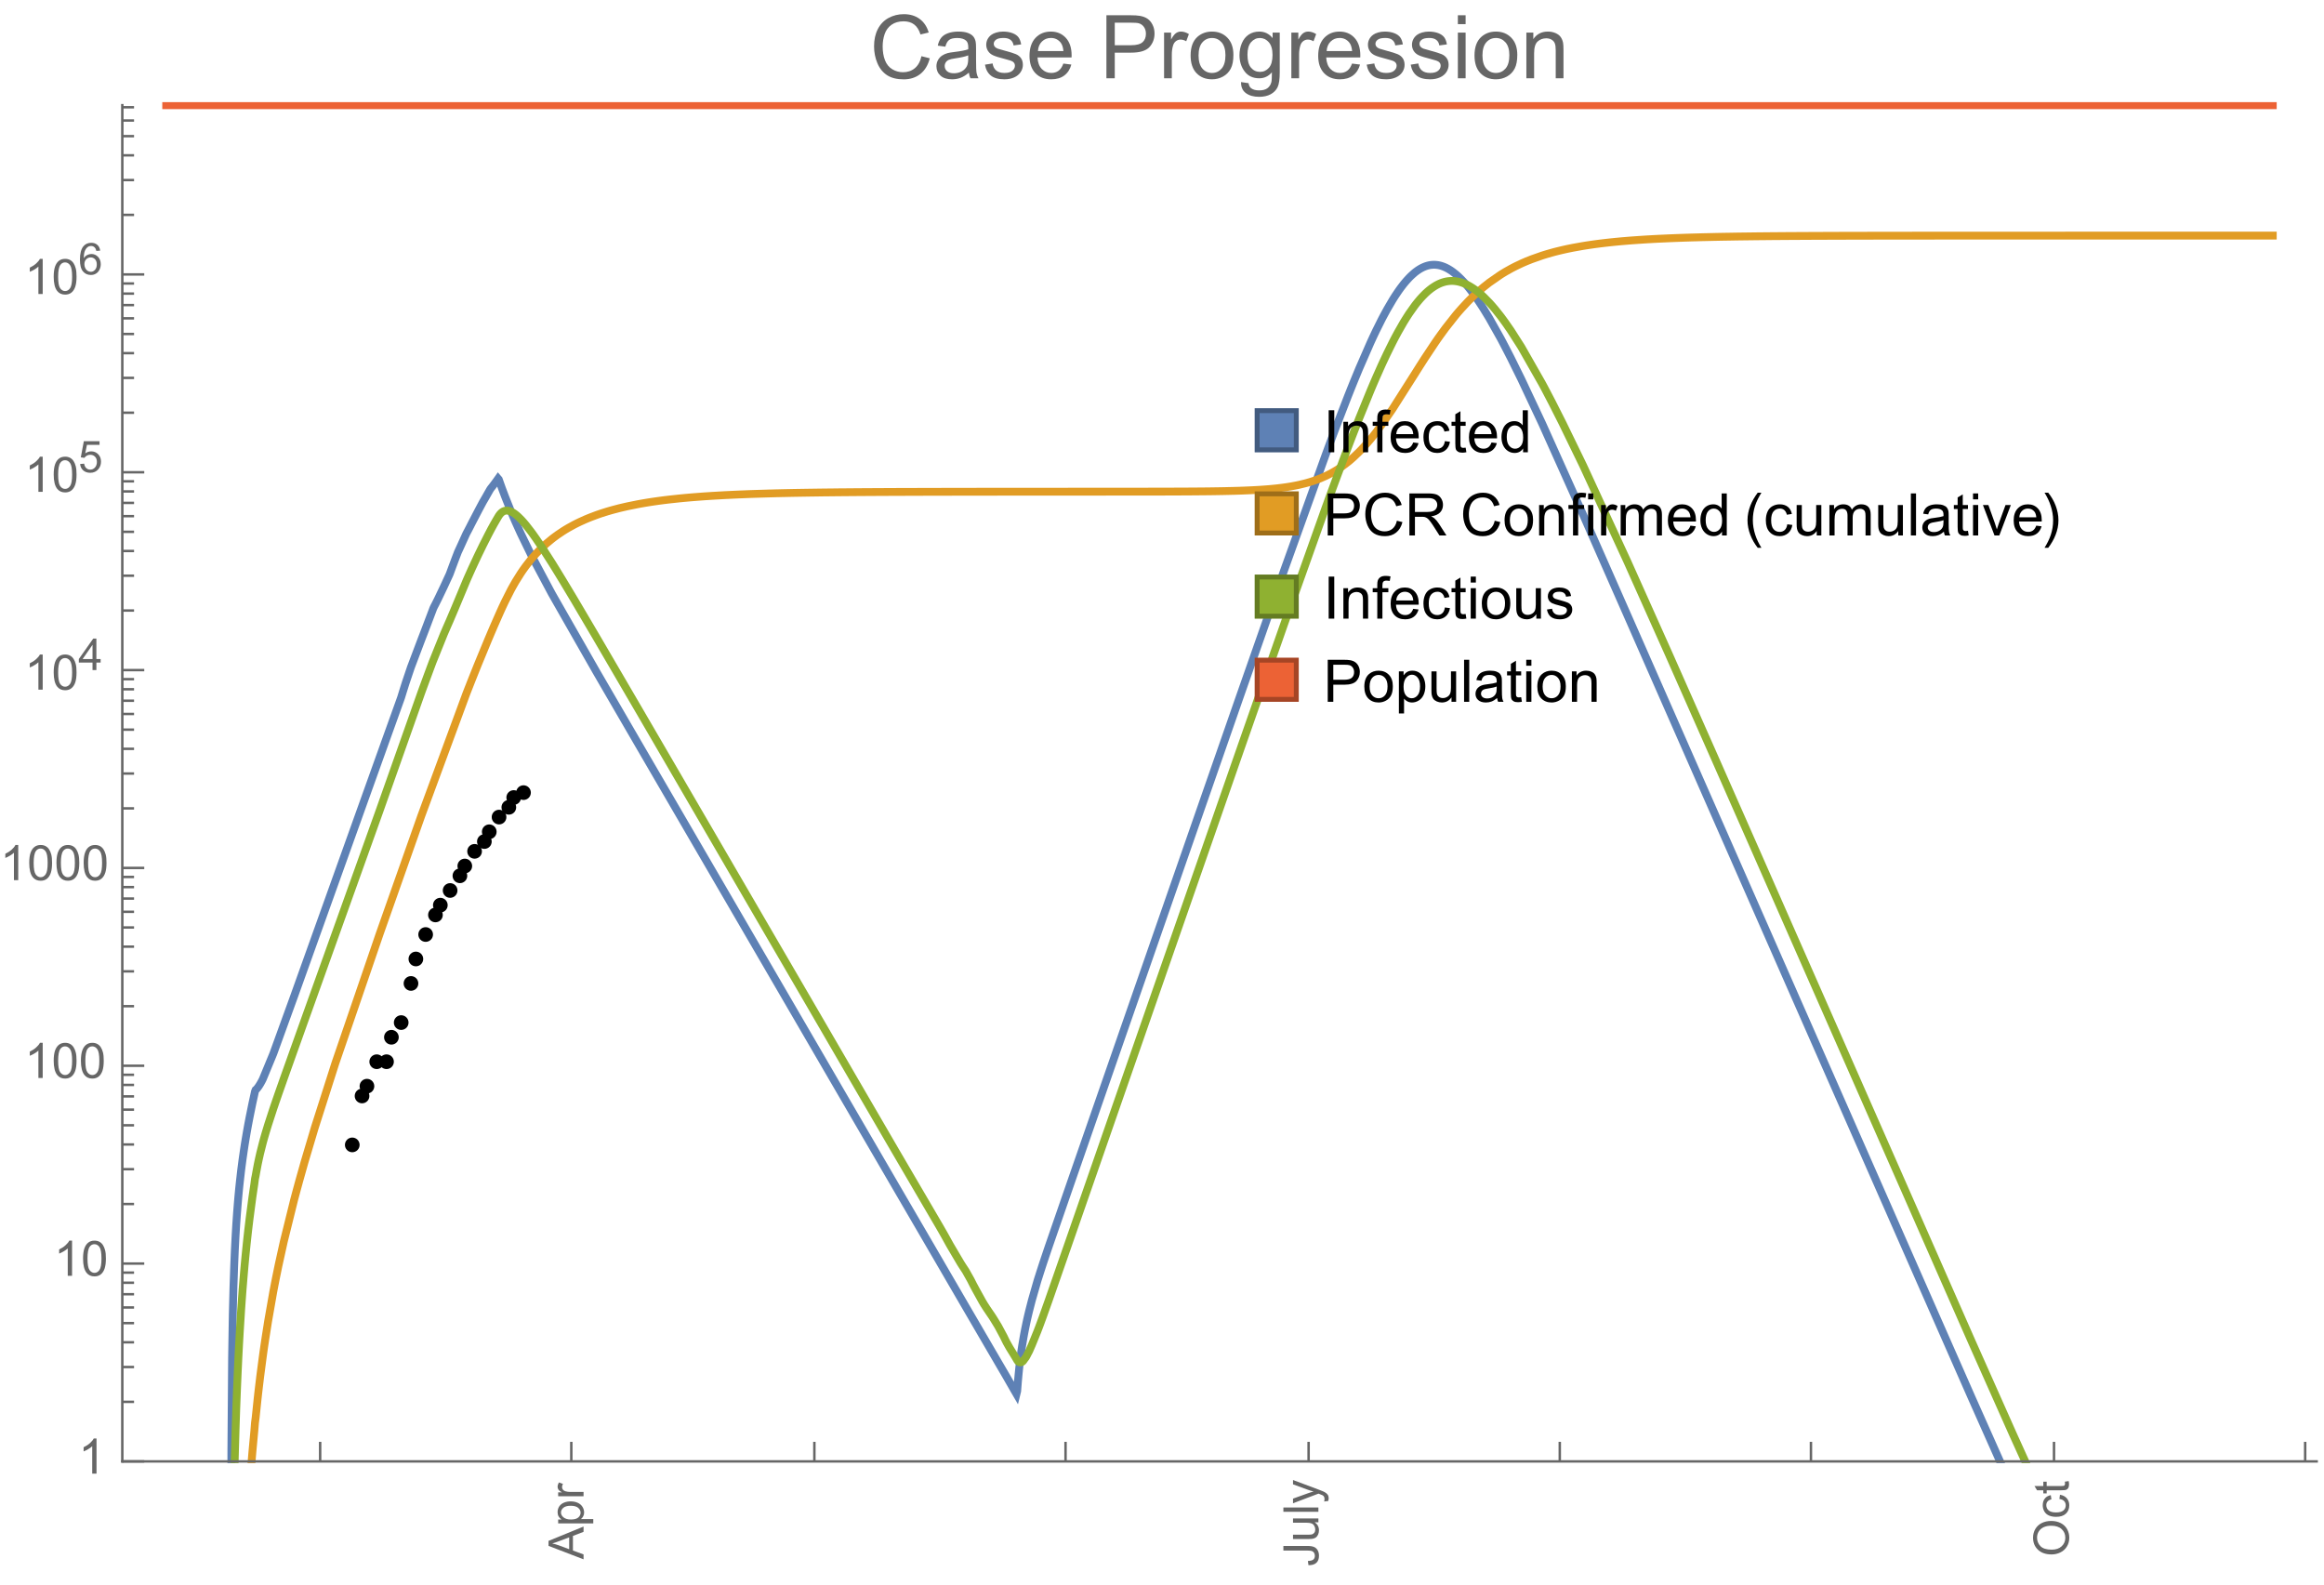 <?xml version="1.0" encoding="UTF-8"?>
<svg xmlns="http://www.w3.org/2000/svg" xmlns:xlink="http://www.w3.org/1999/xlink" width="475pt" height="324pt" viewBox="0 0 475 324" version="1.1">
<defs>
<g>
<symbol overflow="visible" id="glyph0-0">
<path style="stroke:none;" d=""/>
</symbol>
<symbol overflow="visible" id="glyph0-1">
<path style="stroke:none;" d="M 1.117 0 L 1.117 -8.59 L 2.258 -8.59 L 2.258 0 Z M 1.117 0 "/>
</symbol>
<symbol overflow="visible" id="glyph0-2">
<path style="stroke:none;" d="M 0.789 0 L 0.789 -6.223 L 1.742 -6.223 L 1.742 -5.336 C 2.199 -6.02 2.859 -6.363 3.719 -6.363 C 4.094 -6.363 4.441 -6.297 4.754 -6.16 C 5.07 -6.027 5.305 -5.852 5.461 -5.633 C 5.617 -5.414 5.727 -5.152 5.789 -4.852 C 5.828 -4.656 5.848 -4.312 5.848 -3.828 L 5.848 0 L 4.793 0 L 4.793 -3.785 C 4.793 -4.215 4.75 -4.535 4.672 -4.75 C 4.59 -4.961 4.441 -5.133 4.234 -5.258 C 4.023 -5.387 3.781 -5.449 3.5 -5.449 C 3.051 -5.449 2.66 -5.305 2.336 -5.023 C 2.008 -4.738 1.844 -4.195 1.844 -3.398 L 1.844 0 Z M 0.789 0 "/>
</symbol>
<symbol overflow="visible" id="glyph0-3">
<path style="stroke:none;" d="M 1.043 0 L 1.043 -5.402 L 0.109 -5.402 L 0.109 -6.223 L 1.043 -6.223 L 1.043 -6.883 C 1.043 -7.301 1.078 -7.613 1.156 -7.816 C 1.258 -8.09 1.434 -8.312 1.691 -8.48 C 1.945 -8.652 2.305 -8.734 2.766 -8.734 C 3.062 -8.734 3.391 -8.703 3.75 -8.633 L 3.594 -7.711 C 3.375 -7.75 3.164 -7.77 2.969 -7.77 C 2.648 -7.77 2.422 -7.703 2.289 -7.562 C 2.156 -7.426 2.094 -7.172 2.094 -6.797 L 2.094 -6.223 L 3.305 -6.223 L 3.305 -5.402 L 2.094 -5.402 L 2.094 0 Z M 1.043 0 "/>
</symbol>
<symbol overflow="visible" id="glyph0-4">
<path style="stroke:none;" d="M 5.051 -2.004 L 6.141 -1.867 C 5.969 -1.23 5.648 -0.738 5.188 -0.387 C 4.723 -0.035 4.125 0.141 3.406 0.141 C 2.496 0.141 1.773 -0.141 1.238 -0.699 C 0.707 -1.262 0.438 -2.047 0.438 -3.059 C 0.438 -4.105 0.711 -4.918 1.25 -5.496 C 1.789 -6.074 2.484 -6.363 3.344 -6.363 C 4.176 -6.363 4.859 -6.078 5.383 -5.516 C 5.91 -4.949 6.176 -4.148 6.176 -3.125 C 6.176 -3.062 6.172 -2.969 6.172 -2.844 L 1.531 -2.844 C 1.57 -2.16 1.762 -1.633 2.109 -1.273 C 2.457 -0.91 2.891 -0.727 3.41 -0.727 C 3.797 -0.727 4.125 -0.828 4.398 -1.031 C 4.672 -1.234 4.891 -1.559 5.051 -2.004 Z M 1.586 -3.711 L 5.062 -3.711 C 5.016 -4.234 4.883 -4.625 4.664 -4.887 C 4.328 -5.293 3.891 -5.496 3.359 -5.496 C 2.875 -5.496 2.465 -5.336 2.137 -5.008 C 1.805 -4.684 1.625 -4.25 1.586 -3.711 Z M 1.586 -3.711 "/>
</symbol>
<symbol overflow="visible" id="glyph0-5">
<path style="stroke:none;" d="M 4.852 -2.281 L 5.891 -2.145 C 5.777 -1.43 5.484 -0.871 5.02 -0.465 C 4.551 -0.062 3.977 0.141 3.297 0.141 C 2.445 0.141 1.762 -0.137 1.246 -0.695 C 0.727 -1.25 0.469 -2.047 0.469 -3.086 C 0.469 -3.758 0.578 -4.348 0.805 -4.852 C 1.027 -5.355 1.363 -5.734 1.82 -5.984 C 2.273 -6.238 2.77 -6.363 3.305 -6.363 C 3.98 -6.363 4.531 -6.191 4.961 -5.852 C 5.391 -5.508 5.668 -5.023 5.789 -4.395 L 4.766 -4.234 C 4.668 -4.652 4.492 -4.969 4.246 -5.18 C 3.996 -5.391 3.695 -5.496 3.344 -5.496 C 2.812 -5.496 2.383 -5.305 2.051 -4.926 C 1.719 -4.543 1.555 -3.941 1.555 -3.117 C 1.555 -2.281 1.711 -1.672 2.031 -1.297 C 2.352 -0.918 2.773 -0.727 3.289 -0.727 C 3.703 -0.727 4.047 -0.852 4.324 -1.109 C 4.602 -1.363 4.777 -1.75 4.852 -2.281 Z M 4.852 -2.281 "/>
</symbol>
<symbol overflow="visible" id="glyph0-6">
<path style="stroke:none;" d="M 3.094 -0.945 L 3.246 -0.012 C 2.949 0.051 2.684 0.082 2.449 0.082 C 2.066 0.082 1.77 0.023 1.559 -0.102 C 1.348 -0.223 1.199 -0.379 1.113 -0.578 C 1.027 -0.773 0.984 -1.188 0.984 -1.82 L 0.984 -5.402 L 0.211 -5.402 L 0.211 -6.223 L 0.984 -6.223 L 0.984 -7.766 L 2.031 -8.398 L 2.031 -6.223 L 3.094 -6.223 L 3.094 -5.402 L 2.031 -5.402 L 2.031 -1.766 C 2.031 -1.465 2.051 -1.27 2.09 -1.184 C 2.125 -1.098 2.188 -1.031 2.27 -0.977 C 2.355 -0.926 2.477 -0.902 2.633 -0.902 C 2.75 -0.902 2.902 -0.914 3.094 -0.945 Z M 3.094 -0.945 "/>
</symbol>
<symbol overflow="visible" id="glyph0-7">
<path style="stroke:none;" d="M 4.828 0 L 4.828 -0.785 C 4.434 -0.168 3.852 0.141 3.086 0.141 C 2.59 0.141 2.137 0.004 1.719 -0.27 C 1.305 -0.543 0.98 -0.926 0.754 -1.414 C 0.523 -1.906 0.41 -2.469 0.41 -3.105 C 0.41 -3.727 0.516 -4.289 0.719 -4.797 C 0.926 -5.301 1.238 -5.688 1.652 -5.961 C 2.066 -6.23 2.531 -6.363 3.039 -6.363 C 3.414 -6.363 3.75 -6.285 4.043 -6.125 C 4.336 -5.969 4.574 -5.762 4.758 -5.508 L 4.758 -8.59 L 5.805 -8.59 L 5.805 0 Z M 1.492 -3.105 C 1.492 -2.309 1.664 -1.711 2 -1.32 C 2.336 -0.926 2.73 -0.727 3.188 -0.727 C 3.648 -0.727 4.039 -0.914 4.363 -1.293 C 4.684 -1.668 4.844 -2.242 4.844 -3.016 C 4.844 -3.867 4.68 -4.492 4.352 -4.891 C 4.023 -5.289 3.621 -5.492 3.141 -5.492 C 2.672 -5.492 2.281 -5.297 1.965 -4.914 C 1.652 -4.531 1.492 -3.93 1.492 -3.105 Z M 1.492 -3.105 "/>
</symbol>
<symbol overflow="visible" id="glyph0-8">
<path style="stroke:none;" d="M 0.926 0 L 0.926 -8.59 L 4.164 -8.59 C 4.734 -8.59 5.172 -8.562 5.473 -8.508 C 5.895 -8.438 6.25 -8.305 6.531 -8.105 C 6.816 -7.91 7.047 -7.633 7.223 -7.277 C 7.395 -6.922 7.484 -6.531 7.484 -6.105 C 7.484 -5.375 7.25 -4.758 6.785 -4.25 C 6.32 -3.746 5.48 -3.492 4.266 -3.492 L 2.062 -3.492 L 2.062 0 Z M 2.062 -4.508 L 4.281 -4.508 C 5.016 -4.508 5.539 -4.641 5.848 -4.914 C 6.156 -5.188 6.312 -5.574 6.312 -6.07 C 6.312 -6.43 6.219 -6.738 6.039 -6.992 C 5.855 -7.25 5.617 -7.418 5.32 -7.5 C 5.129 -7.551 4.773 -7.578 4.258 -7.578 L 2.062 -7.578 Z M 2.062 -4.508 "/>
</symbol>
<symbol overflow="visible" id="glyph0-9">
<path style="stroke:none;" d="M 7.055 -3.012 L 8.191 -2.727 C 7.953 -1.793 7.523 -1.078 6.906 -0.59 C 6.285 -0.098 5.531 0.148 4.633 0.148 C 3.707 0.148 2.957 -0.043 2.375 -0.418 C 1.797 -0.797 1.355 -1.344 1.051 -2.055 C 0.75 -2.77 0.598 -3.539 0.598 -4.359 C 0.598 -5.254 0.77 -6.035 1.109 -6.699 C 1.453 -7.367 1.938 -7.871 2.57 -8.219 C 3.199 -8.562 3.895 -8.734 4.652 -8.734 C 5.512 -8.734 6.234 -8.516 6.82 -8.078 C 7.406 -7.641 7.812 -7.027 8.047 -6.234 L 6.926 -5.969 C 6.727 -6.594 6.438 -7.051 6.059 -7.336 C 5.68 -7.621 5.203 -7.766 4.629 -7.766 C 3.969 -7.766 3.418 -7.605 2.973 -7.289 C 2.531 -6.973 2.219 -6.547 2.039 -6.016 C 1.859 -5.48 1.77 -4.93 1.77 -4.367 C 1.77 -3.637 1.875 -2.996 2.09 -2.453 C 2.301 -1.906 2.633 -1.5 3.082 -1.23 C 3.531 -0.961 4.016 -0.828 4.539 -0.828 C 5.176 -0.828 5.719 -1.008 6.156 -1.375 C 6.598 -1.742 6.898 -2.289 7.055 -3.012 Z M 7.055 -3.012 "/>
</symbol>
<symbol overflow="visible" id="glyph0-10">
<path style="stroke:none;" d="M 0.945 0 L 0.945 -8.59 L 4.75 -8.59 C 5.516 -8.59 6.102 -8.512 6.5 -8.359 C 6.898 -8.203 7.215 -7.93 7.453 -7.539 C 7.691 -7.148 7.812 -6.719 7.812 -6.246 C 7.812 -5.637 7.613 -5.125 7.219 -4.703 C 6.824 -4.285 6.215 -4.023 5.391 -3.906 C 5.691 -3.762 5.922 -3.621 6.078 -3.48 C 6.41 -3.176 6.723 -2.797 7.02 -2.336 L 8.516 0 L 7.086 0 L 5.945 -1.789 C 5.613 -2.305 5.344 -2.695 5.125 -2.969 C 4.91 -3.242 4.719 -3.438 4.551 -3.547 C 4.379 -3.656 4.207 -3.73 4.031 -3.773 C 3.902 -3.801 3.691 -3.812 3.398 -3.812 L 2.078 -3.812 L 2.078 0 Z M 2.078 -4.797 L 4.523 -4.797 C 5.043 -4.797 5.449 -4.852 5.742 -4.961 C 6.035 -5.066 6.258 -5.238 6.41 -5.477 C 6.562 -5.711 6.641 -5.969 6.641 -6.246 C 6.641 -6.652 6.492 -6.984 6.195 -7.25 C 5.902 -7.512 5.438 -7.641 4.797 -7.641 L 2.078 -7.641 Z M 2.078 -4.797 "/>
</symbol>
<symbol overflow="visible" id="glyph0-11">
<path style="stroke:none;" d="M 0.398 -3.109 C 0.398 -4.262 0.719 -5.117 1.359 -5.672 C 1.895 -6.133 2.547 -6.363 3.316 -6.363 C 4.172 -6.363 4.871 -6.082 5.414 -5.523 C 5.957 -4.961 6.227 -4.188 6.227 -3.199 C 6.227 -2.398 6.109 -1.77 5.867 -1.309 C 5.629 -0.852 5.277 -0.492 4.82 -0.242 C 4.359 0.012 3.859 0.141 3.316 0.141 C 2.445 0.141 1.742 -0.141 1.203 -0.695 C 0.668 -1.254 0.398 -2.062 0.398 -3.109 Z M 1.484 -3.109 C 1.484 -2.312 1.656 -1.719 2.004 -1.32 C 2.352 -0.926 2.789 -0.727 3.316 -0.727 C 3.84 -0.727 4.273 -0.926 4.625 -1.324 C 4.973 -1.723 5.145 -2.328 5.145 -3.148 C 5.145 -3.918 4.969 -4.5 4.621 -4.895 C 4.27 -5.293 3.836 -5.492 3.316 -5.492 C 2.789 -5.492 2.352 -5.293 2.004 -4.898 C 1.656 -4.504 1.484 -3.906 1.484 -3.109 Z M 1.484 -3.109 "/>
</symbol>
<symbol overflow="visible" id="glyph0-12">
<path style="stroke:none;" d="M 0.797 -7.375 L 0.797 -8.59 L 1.852 -8.59 L 1.852 -7.375 Z M 0.797 0 L 0.797 -6.223 L 1.852 -6.223 L 1.852 0 Z M 0.797 0 "/>
</symbol>
<symbol overflow="visible" id="glyph0-13">
<path style="stroke:none;" d="M 0.781 0 L 0.781 -6.223 L 1.727 -6.223 L 1.727 -5.281 C 1.969 -5.723 2.195 -6.012 2.398 -6.152 C 2.605 -6.293 2.828 -6.363 3.078 -6.363 C 3.434 -6.363 3.793 -6.25 4.16 -6.023 L 3.797 -5.047 C 3.539 -5.199 3.281 -5.273 3.023 -5.273 C 2.793 -5.273 2.586 -5.203 2.402 -5.066 C 2.219 -4.926 2.086 -4.734 2.008 -4.488 C 1.891 -4.113 1.836 -3.703 1.836 -3.258 L 1.836 0 Z M 0.781 0 "/>
</symbol>
<symbol overflow="visible" id="glyph0-14">
<path style="stroke:none;" d="M 0.789 0 L 0.789 -6.223 L 1.734 -6.223 L 1.734 -5.352 C 1.93 -5.656 2.188 -5.898 2.516 -6.086 C 2.84 -6.27 3.207 -6.363 3.621 -6.363 C 4.082 -6.363 4.461 -6.266 4.754 -6.078 C 5.051 -5.887 5.258 -5.617 5.379 -5.273 C 5.871 -6 6.512 -6.363 7.301 -6.363 C 7.918 -6.363 8.391 -6.191 8.727 -5.852 C 9.059 -5.508 9.223 -4.984 9.223 -4.273 L 9.223 0 L 8.172 0 L 8.172 -3.922 C 8.172 -4.344 8.141 -4.645 8.07 -4.832 C 8.004 -5.016 7.879 -5.164 7.699 -5.281 C 7.52 -5.395 7.309 -5.449 7.066 -5.449 C 6.629 -5.449 6.266 -5.305 5.977 -5.012 C 5.688 -4.723 5.543 -4.258 5.543 -3.617 L 5.543 0 L 4.488 0 L 4.488 -4.043 C 4.488 -4.512 4.402 -4.863 4.23 -5.098 C 4.059 -5.332 3.777 -5.449 3.387 -5.449 C 3.09 -5.449 2.816 -5.371 2.562 -5.215 C 2.312 -5.059 2.129 -4.828 2.016 -4.531 C 1.902 -4.23 1.844 -3.797 1.844 -3.227 L 1.844 0 Z M 0.789 0 "/>
</symbol>
<symbol overflow="visible" id="glyph0-15">
<path style="stroke:none;" d="M 4.867 0 L 4.867 -0.914 C 4.383 -0.211 3.727 0.141 2.895 0.141 C 2.527 0.141 2.184 0.07 1.867 -0.07 C 1.547 -0.211 1.312 -0.387 1.156 -0.602 C 1.004 -0.812 0.895 -1.074 0.832 -1.383 C 0.789 -1.59 0.766 -1.918 0.766 -2.367 L 0.766 -6.223 L 1.82 -6.223 L 1.82 -2.773 C 1.82 -2.223 1.844 -1.852 1.887 -1.656 C 1.953 -1.379 2.094 -1.164 2.309 -1.004 C 2.523 -0.848 2.789 -0.766 3.105 -0.766 C 3.422 -0.766 3.719 -0.848 3.996 -1.012 C 4.273 -1.172 4.469 -1.395 4.586 -1.672 C 4.699 -1.953 4.758 -2.359 4.758 -2.891 L 4.758 -6.223 L 5.812 -6.223 L 5.812 0 Z M 4.867 0 "/>
</symbol>
<symbol overflow="visible" id="glyph0-16">
<path style="stroke:none;" d="M 0.766 0 L 0.766 -8.59 L 1.82 -8.59 L 1.82 0 Z M 0.766 0 "/>
</symbol>
<symbol overflow="visible" id="glyph0-17">
<path style="stroke:none;" d="M 4.852 -0.766 C 4.461 -0.434 4.086 -0.203 3.723 -0.062 C 3.363 0.074 2.977 0.141 2.562 0.141 C 1.879 0.141 1.352 -0.027 0.984 -0.359 C 0.617 -0.695 0.434 -1.121 0.434 -1.641 C 0.434 -1.945 0.504 -2.223 0.641 -2.477 C 0.781 -2.727 0.961 -2.93 1.188 -3.082 C 1.41 -3.234 1.664 -3.352 1.945 -3.43 C 2.152 -3.484 2.465 -3.535 2.883 -3.586 C 3.734 -3.688 4.359 -3.809 4.766 -3.949 C 4.77 -4.094 4.77 -4.188 4.77 -4.227 C 4.77 -4.656 4.672 -4.957 4.469 -5.133 C 4.199 -5.371 3.801 -5.492 3.27 -5.492 C 2.773 -5.492 2.406 -5.402 2.172 -5.23 C 1.934 -5.055 1.758 -4.75 1.648 -4.305 L 0.617 -4.445 C 0.711 -4.887 0.863 -5.246 1.078 -5.516 C 1.293 -5.789 1.602 -5.996 2.008 -6.145 C 2.414 -6.289 2.887 -6.363 3.422 -6.363 C 3.953 -6.363 4.383 -6.301 4.719 -6.176 C 5.051 -6.051 5.293 -5.895 5.449 -5.703 C 5.605 -5.516 5.715 -5.273 5.777 -4.984 C 5.812 -4.805 5.828 -4.484 5.828 -4.016 L 5.828 -2.609 C 5.828 -1.629 5.852 -1.008 5.898 -0.746 C 5.941 -0.488 6.031 -0.238 6.164 0 L 5.062 0 C 4.953 -0.219 4.883 -0.477 4.852 -0.766 Z M 4.766 -3.125 C 4.383 -2.969 3.805 -2.836 3.039 -2.727 C 2.605 -2.664 2.301 -2.594 2.121 -2.516 C 1.941 -2.438 1.805 -2.32 1.703 -2.172 C 1.605 -2.02 1.559 -1.852 1.559 -1.672 C 1.559 -1.391 1.664 -1.156 1.879 -0.969 C 2.09 -0.781 2.402 -0.688 2.812 -0.688 C 3.219 -0.688 3.578 -0.773 3.898 -0.953 C 4.215 -1.129 4.445 -1.375 4.594 -1.68 C 4.707 -1.918 4.766 -2.273 4.766 -2.734 Z M 4.766 -3.125 "/>
</symbol>
<symbol overflow="visible" id="glyph0-18">
<path style="stroke:none;" d="M 2.52 0 L 0.152 -6.223 L 1.266 -6.223 L 2.602 -2.496 C 2.746 -2.094 2.879 -1.676 3 -1.242 C 3.094 -1.57 3.227 -1.965 3.391 -2.426 L 4.773 -6.223 L 5.859 -6.223 L 3.504 0 Z M 2.52 0 "/>
</symbol>
<symbol overflow="visible" id="glyph0-19">
<path style="stroke:none;" d="M 0.367 -1.859 L 1.414 -2.023 C 1.473 -1.605 1.633 -1.281 1.902 -1.062 C 2.168 -0.84 2.543 -0.727 3.023 -0.727 C 3.508 -0.727 3.867 -0.824 4.102 -1.023 C 4.336 -1.219 4.453 -1.453 4.453 -1.719 C 4.453 -1.957 4.352 -2.141 4.141 -2.281 C 3.996 -2.375 3.641 -2.492 3.062 -2.637 C 2.289 -2.832 1.754 -3 1.457 -3.145 C 1.156 -3.285 0.93 -3.484 0.777 -3.734 C 0.621 -3.988 0.547 -4.266 0.547 -4.57 C 0.547 -4.848 0.609 -5.105 0.734 -5.34 C 0.863 -5.578 1.035 -5.773 1.254 -5.93 C 1.418 -6.051 1.641 -6.152 1.926 -6.238 C 2.207 -6.32 2.512 -6.363 2.836 -6.363 C 3.324 -6.363 3.754 -6.293 4.121 -6.152 C 4.492 -6.012 4.766 -5.82 4.938 -5.582 C 5.113 -5.34 5.234 -5.02 5.305 -4.617 L 4.273 -4.477 C 4.227 -4.797 4.09 -5.047 3.863 -5.227 C 3.641 -5.406 3.32 -5.496 2.914 -5.496 C 2.43 -5.496 2.082 -5.414 1.875 -5.258 C 1.668 -5.098 1.562 -4.906 1.562 -4.695 C 1.562 -4.559 1.609 -4.434 1.695 -4.324 C 1.781 -4.211 1.914 -4.117 2.098 -4.043 C 2.203 -4.004 2.516 -3.914 3.031 -3.773 C 3.777 -3.574 4.297 -3.41 4.59 -3.285 C 4.887 -3.156 5.117 -2.973 5.285 -2.73 C 5.453 -2.488 5.539 -2.188 5.539 -1.828 C 5.539 -1.477 5.434 -1.145 5.23 -0.836 C 5.023 -0.523 4.727 -0.285 4.344 -0.113 C 3.957 0.055 3.516 0.141 3.031 0.141 C 2.223 0.141 1.605 -0.027 1.18 -0.363 C 0.758 -0.699 0.484 -1.195 0.367 -1.859 Z M 0.367 -1.859 "/>
</symbol>
<symbol overflow="visible" id="glyph0-20">
<path style="stroke:none;" d="M 0.789 2.383 L 0.789 -6.223 L 1.75 -6.223 L 1.75 -5.414 C 1.977 -5.73 2.234 -5.969 2.52 -6.125 C 2.805 -6.285 3.148 -6.363 3.555 -6.363 C 4.086 -6.363 4.555 -6.227 4.961 -5.953 C 5.367 -5.68 5.676 -5.293 5.883 -4.797 C 6.09 -4.297 6.195 -3.75 6.195 -3.156 C 6.195 -2.52 6.078 -1.949 5.852 -1.438 C 5.621 -0.93 5.289 -0.539 4.855 -0.266 C 4.418 0.004 3.961 0.141 3.48 0.141 C 3.129 0.141 2.812 0.066 2.535 -0.082 C 2.254 -0.23 2.023 -0.418 1.844 -0.645 L 1.844 2.383 Z M 1.746 -3.078 C 1.746 -2.277 1.906 -1.684 2.234 -1.301 C 2.559 -0.918 2.949 -0.727 3.41 -0.727 C 3.879 -0.727 4.281 -0.926 4.613 -1.32 C 4.949 -1.719 5.117 -2.332 5.117 -3.164 C 5.117 -3.957 4.953 -4.551 4.625 -4.945 C 4.301 -5.34 3.91 -5.539 3.457 -5.539 C 3.008 -5.539 2.609 -5.328 2.266 -4.906 C 1.918 -4.488 1.746 -3.875 1.746 -3.078 Z M 1.746 -3.078 "/>
</symbol>
<symbol overflow="visible" id="glyph1-0">
<path style="stroke:none;" d=""/>
</symbol>
<symbol overflow="visible" id="glyph1-1">
<path style="stroke:none;" d="M 3.562 2.52 L 2.805 2.52 C 2.492 2.121 2.211 1.699 1.953 1.258 C 1.699 0.812 1.477 0.352 1.297 -0.125 C 1.113 -0.602 0.969 -1.086 0.871 -1.586 C 0.77 -2.086 0.719 -2.594 0.719 -3.105 C 0.719 -3.625 0.773 -4.133 0.875 -4.633 C 0.977 -5.129 1.117 -5.617 1.301 -6.086 C 1.484 -6.559 1.703 -7.02 1.961 -7.461 C 2.215 -7.906 2.5 -8.328 2.805 -8.734 L 3.562 -8.734 C 3.285 -8.281 3.039 -7.836 2.82 -7.398 C 2.602 -6.957 2.414 -6.512 2.266 -6.055 C 2.117 -5.602 2.008 -5.133 1.93 -4.648 C 1.852 -4.168 1.812 -3.656 1.812 -3.117 C 1.812 -2.617 1.852 -2.121 1.938 -1.629 C 2.02 -1.137 2.141 -0.652 2.289 -0.18 C 2.441 0.297 2.625 0.758 2.844 1.211 C 3.059 1.66 3.297 2.098 3.562 2.52 Z M 3.562 2.52 "/>
</symbol>
<symbol overflow="visible" id="glyph1-2">
<path style="stroke:none;" d="M 3.273 -3.105 C 3.273 -2.59 3.227 -2.082 3.125 -1.586 C 3.023 -1.086 2.879 -0.602 2.695 -0.129 C 2.512 0.344 2.293 0.801 2.035 1.246 C 1.781 1.688 1.5 2.113 1.188 2.52 L 0.434 2.52 C 0.707 2.074 0.953 1.633 1.172 1.188 C 1.391 0.746 1.574 0.297 1.723 -0.156 C 1.871 -0.613 1.984 -1.086 2.066 -1.57 C 2.145 -2.055 2.188 -2.562 2.188 -3.094 C 2.188 -3.594 2.145 -4.09 2.059 -4.582 C 1.977 -5.074 1.859 -5.559 1.703 -6.031 C 1.551 -6.508 1.367 -6.969 1.152 -7.422 C 0.934 -7.875 0.695 -8.312 0.434 -8.734 L 1.188 -8.734 C 1.5 -8.336 1.789 -7.918 2.047 -7.473 C 2.305 -7.031 2.523 -6.57 2.703 -6.09 C 2.887 -5.613 3.027 -5.121 3.125 -4.621 C 3.227 -4.117 3.273 -3.613 3.273 -3.105 Z M 3.273 -3.105 "/>
</symbol>
<symbol overflow="visible" id="glyph2-0">
<path style="stroke:none;" d=""/>
</symbol>
<symbol overflow="visible" id="glyph2-1">
<path style="stroke:none;" d="M 0 0.016 L -7.156 -2.734 L -7.156 -3.754 L 0 -6.684 L 0 -5.605 L -2.168 -4.77 L -2.168 -1.777 L 0 -0.992 Z M -2.938 -2.051 L -2.938 -4.477 L -4.922 -3.73 C -5.523 -3.504 -6.02 -3.332 -6.406 -3.223 C -5.945 -3.133 -5.492 -3.004 -5.039 -2.836 Z M -2.938 -2.051 "/>
</symbol>
<symbol overflow="visible" id="glyph2-2">
<path style="stroke:none;" d="M 1.988 -0.66 L -5.188 -0.66 L -5.188 -1.461 L -4.512 -1.461 C -4.773 -1.648 -4.973 -1.863 -5.105 -2.102 C -5.238 -2.34 -5.305 -2.625 -5.305 -2.965 C -5.305 -3.406 -5.188 -3.797 -4.961 -4.137 C -4.734 -4.477 -4.41 -4.73 -3.996 -4.902 C -3.582 -5.074 -3.125 -5.16 -2.633 -5.16 C -2.102 -5.16 -1.625 -5.066 -1.199 -4.875 C -0.773 -4.684 -0.449 -4.41 -0.223 -4.047 C 0.004 -3.684 0.117 -3.301 0.117 -2.898 C 0.117 -2.605 0.055 -2.344 -0.066 -2.113 C -0.191 -1.879 -0.348 -1.688 -0.535 -1.539 L 1.988 -1.539 Z M -2.562 -1.457 C -1.895 -1.457 -1.402 -1.59 -1.082 -1.859 C -0.766 -2.129 -0.605 -2.457 -0.605 -2.844 C -0.605 -3.234 -0.77 -3.566 -1.102 -3.844 C -1.43 -4.125 -1.941 -4.262 -2.637 -4.262 C -3.297 -4.262 -3.793 -4.125 -4.121 -3.855 C -4.449 -3.582 -4.613 -3.258 -4.613 -2.883 C -4.613 -2.508 -4.438 -2.176 -4.09 -1.887 C -3.738 -1.598 -3.23 -1.457 -2.562 -1.457 Z M -2.562 -1.457 "/>
</symbol>
<symbol overflow="visible" id="glyph2-3">
<path style="stroke:none;" d="M 0 -0.648 L -5.188 -0.648 L -5.188 -1.441 L -4.398 -1.441 C -4.766 -1.641 -5.008 -1.828 -5.125 -2 C -5.242 -2.172 -5.305 -2.359 -5.305 -2.562 C -5.305 -2.859 -5.207 -3.16 -5.02 -3.469 L -4.203 -3.164 C -4.332 -2.949 -4.395 -2.734 -4.395 -2.52 C -4.395 -2.328 -4.336 -2.156 -4.223 -2.004 C -4.105 -1.852 -3.945 -1.738 -3.742 -1.676 C -3.43 -1.578 -3.086 -1.527 -2.715 -1.527 L 0 -1.527 Z M 0 -0.648 "/>
</symbol>
<symbol overflow="visible" id="glyph2-4">
<path style="stroke:none;" d="M -2.031 -0.289 L -2.148 -1.145 C -1.602 -1.164 -1.227 -1.27 -1.023 -1.449 C -0.824 -1.633 -0.723 -1.883 -0.723 -2.207 C -0.723 -2.445 -0.777 -2.648 -0.887 -2.82 C -0.996 -2.992 -1.145 -3.113 -1.332 -3.18 C -1.52 -3.242 -1.816 -3.277 -2.227 -3.277 L -7.156 -3.277 L -7.156 -4.223 L -2.281 -4.223 C -1.68 -4.223 -1.219 -4.152 -0.887 -4.008 C -0.559 -3.863 -0.309 -3.633 -0.137 -3.316 C 0.035 -3.004 0.121 -2.637 0.121 -2.211 C 0.121 -1.582 -0.059 -1.102 -0.418 -0.77 C -0.781 -0.438 -1.32 -0.273 -2.031 -0.289 Z M -2.031 -0.289 "/>
</symbol>
<symbol overflow="visible" id="glyph2-5">
<path style="stroke:none;" d="M 0 -4.059 L -0.762 -4.059 C -0.176 -3.656 0.117 -3.105 0.117 -2.414 C 0.117 -2.105 0.059 -1.82 -0.059 -1.555 C -0.176 -1.289 -0.324 -1.094 -0.5 -0.965 C -0.68 -0.836 -0.895 -0.746 -1.152 -0.695 C -1.324 -0.66 -1.598 -0.641 -1.973 -0.641 L -5.188 -0.641 L -5.188 -1.52 L -2.309 -1.52 C -1.852 -1.52 -1.543 -1.535 -1.383 -1.57 C -1.152 -1.625 -0.969 -1.746 -0.836 -1.922 C -0.703 -2.102 -0.641 -2.324 -0.641 -2.586 C -0.641 -2.852 -0.707 -3.098 -0.844 -3.328 C -0.977 -3.562 -1.16 -3.727 -1.395 -3.82 C -1.625 -3.918 -1.965 -3.965 -2.406 -3.965 L -5.188 -3.965 L -5.188 -4.844 L 0 -4.844 Z M 0 -4.059 "/>
</symbol>
<symbol overflow="visible" id="glyph2-6">
<path style="stroke:none;" d="M 0 -0.641 L -7.156 -0.641 L -7.156 -1.52 L 0 -1.52 Z M 0 -0.641 "/>
</symbol>
<symbol overflow="visible" id="glyph2-7">
<path style="stroke:none;" d="M 1.996 -0.621 L 1.172 -0.523 C 1.223 -0.715 1.25 -0.883 1.25 -1.023 C 1.25 -1.219 1.219 -1.375 1.152 -1.492 C 1.086 -1.609 0.996 -1.707 0.879 -1.781 C 0.789 -1.836 0.574 -1.926 0.227 -2.051 C 0.176 -2.066 0.105 -2.094 0.012 -2.129 L -5.188 -0.16 L -5.188 -1.109 L -2.184 -2.188 C -1.801 -2.328 -1.402 -2.453 -0.98 -2.562 C -1.383 -2.664 -1.777 -2.785 -2.164 -2.926 L -5.188 -4.031 L -5.188 -4.914 L 0.09 -2.938 C 0.66 -2.727 1.051 -2.562 1.266 -2.445 C 1.555 -2.289 1.766 -2.109 1.902 -1.91 C 2.039 -1.707 2.105 -1.465 2.105 -1.188 C 2.105 -1.016 2.07 -0.828 1.996 -0.621 Z M 1.996 -0.621 "/>
</symbol>
<symbol overflow="visible" id="glyph2-8">
<path style="stroke:none;" d="M -3.484 -0.484 C -4.672 -0.484 -5.605 -0.801 -6.277 -1.441 C -6.949 -2.078 -7.285 -2.902 -7.285 -3.91 C -7.285 -4.57 -7.129 -5.168 -6.812 -5.699 C -6.496 -6.23 -6.055 -6.633 -5.492 -6.91 C -4.926 -7.188 -4.285 -7.328 -3.57 -7.328 C -2.844 -7.328 -2.195 -7.184 -1.621 -6.891 C -1.047 -6.598 -0.613 -6.18 -0.32 -5.645 C -0.023 -5.109 0.121 -4.527 0.121 -3.906 C 0.121 -3.234 -0.039 -2.629 -0.367 -2.102 C -0.691 -1.57 -1.137 -1.168 -1.699 -0.895 C -2.262 -0.621 -2.859 -0.484 -3.484 -0.484 Z M -3.473 -1.461 C -2.609 -1.461 -1.93 -1.691 -1.434 -2.156 C -0.938 -2.621 -0.688 -3.203 -0.688 -3.902 C -0.688 -4.613 -0.938 -5.199 -1.441 -5.66 C -1.941 -6.121 -2.652 -6.352 -3.574 -6.352 C -4.156 -6.352 -4.664 -6.254 -5.102 -6.059 C -5.535 -5.859 -5.871 -5.57 -6.109 -5.191 C -6.352 -4.812 -6.469 -4.387 -6.469 -3.918 C -6.469 -3.246 -6.238 -2.668 -5.777 -2.184 C -5.316 -1.703 -4.551 -1.461 -3.473 -1.461 Z M -3.473 -1.461 "/>
</symbol>
<symbol overflow="visible" id="glyph2-9">
<path style="stroke:none;" d="M -1.898 -4.043 L -1.785 -4.906 C -1.191 -4.812 -0.727 -4.57 -0.387 -4.184 C -0.051 -3.793 0.117 -3.316 0.117 -2.75 C 0.117 -2.039 -0.113 -1.469 -0.578 -1.039 C -1.043 -0.605 -1.707 -0.391 -2.574 -0.391 C -3.133 -0.391 -3.625 -0.484 -4.043 -0.668 C -4.461 -0.855 -4.777 -1.137 -4.988 -1.516 C -5.199 -1.895 -5.305 -2.309 -5.305 -2.754 C -5.305 -3.316 -5.16 -3.777 -4.875 -4.137 C -4.59 -4.492 -4.188 -4.723 -3.66 -4.824 L -3.531 -3.969 C -3.879 -3.887 -4.141 -3.746 -4.316 -3.539 C -4.492 -3.332 -4.578 -3.082 -4.578 -2.789 C -4.578 -2.348 -4.422 -1.984 -4.105 -1.711 C -3.789 -1.434 -3.285 -1.293 -2.598 -1.293 C -1.902 -1.293 -1.395 -1.426 -1.078 -1.695 C -0.762 -1.961 -0.605 -2.309 -0.605 -2.738 C -0.605 -3.086 -0.711 -3.371 -0.922 -3.602 C -1.133 -3.836 -1.461 -3.98 -1.898 -4.043 Z M -1.898 -4.043 "/>
</symbol>
<symbol overflow="visible" id="glyph2-10">
<path style="stroke:none;" d="M -0.785 -2.578 L -0.008 -2.703 C 0.043 -2.457 0.07 -2.234 0.07 -2.039 C 0.07 -1.723 0.02 -1.477 -0.082 -1.297 C -0.184 -1.121 -0.316 -1 -0.48 -0.93 C -0.645 -0.855 -0.992 -0.82 -1.52 -0.82 L -4.5 -0.82 L -4.5 -0.176 L -5.188 -0.176 L -5.188 -0.82 L -6.469 -0.82 L -6.996 -1.695 L -5.188 -1.695 L -5.188 -2.578 L -4.5 -2.578 L -4.5 -1.695 L -1.469 -1.695 C -1.219 -1.695 -1.059 -1.711 -0.984 -1.742 C -0.914 -1.773 -0.859 -1.82 -0.816 -1.891 C -0.773 -1.961 -0.75 -2.062 -0.75 -2.191 C -0.75 -2.289 -0.762 -2.418 -0.785 -2.578 Z M -0.785 -2.578 "/>
</symbol>
<symbol overflow="visible" id="glyph3-0">
<path style="stroke:none;" d=""/>
</symbol>
<symbol overflow="visible" id="glyph3-1">
<path style="stroke:none;" d="M 3.727 0 L 2.848 0 L 2.848 -5.602 C 2.637 -5.398 2.359 -5.195 2.016 -4.996 C 1.672 -4.793 1.363 -4.641 1.09 -4.539 L 1.09 -5.391 C 1.582 -5.621 2.012 -5.902 2.379 -6.23 C 2.746 -6.559 3.008 -6.879 3.16 -7.188 L 3.727 -7.188 Z M 3.727 0 "/>
</symbol>
<symbol overflow="visible" id="glyph3-2">
<path style="stroke:none;" d="M 0.414 -3.531 C 0.414 -4.375 0.504 -5.059 0.676 -5.574 C 0.852 -6.09 1.109 -6.488 1.453 -6.766 C 1.797 -7.047 2.227 -7.188 2.75 -7.188 C 3.133 -7.188 3.469 -7.109 3.758 -6.957 C 4.047 -6.801 4.289 -6.578 4.477 -6.285 C 4.664 -5.996 4.812 -5.641 4.922 -5.223 C 5.031 -4.805 5.082 -4.238 5.082 -3.531 C 5.082 -2.691 4.996 -2.012 4.824 -1.496 C 4.652 -0.98 4.395 -0.582 4.051 -0.301 C 3.707 -0.02 3.273 0.121 2.75 0.121 C 2.059 0.121 1.516 -0.125 1.125 -0.621 C 0.652 -1.215 0.414 -2.188 0.414 -3.531 Z M 1.32 -3.531 C 1.32 -2.355 1.457 -1.574 1.73 -1.184 C 2.008 -0.797 2.344 -0.602 2.75 -0.602 C 3.152 -0.602 3.492 -0.797 3.766 -1.188 C 4.043 -1.578 4.18 -2.359 4.18 -3.531 C 4.18 -4.711 4.043 -5.492 3.766 -5.879 C 3.492 -6.266 3.148 -6.461 2.738 -6.461 C 2.336 -6.461 2.012 -6.289 1.773 -5.945 C 1.469 -5.512 1.32 -4.707 1.32 -3.531 Z M 1.32 -3.531 "/>
</symbol>
<symbol overflow="visible" id="glyph4-0">
<path style="stroke:none;" d=""/>
</symbol>
<symbol overflow="visible" id="glyph4-1">
<path style="stroke:none;" d="M 2.91 0 L 2.91 -1.543 L 0.113 -1.543 L 0.113 -2.266 L 3.055 -6.441 L 3.699 -6.441 L 3.699 -2.266 L 4.57 -2.266 L 4.57 -1.543 L 3.699 -1.543 L 3.699 0 Z M 2.91 -2.266 L 2.91 -5.172 L 0.891 -2.266 Z M 2.91 -2.266 "/>
</symbol>
<symbol overflow="visible" id="glyph4-2">
<path style="stroke:none;" d="M 0.375 -1.688 L 1.203 -1.758 C 1.266 -1.352 1.41 -1.051 1.633 -0.848 C 1.855 -0.645 2.125 -0.539 2.445 -0.539 C 2.824 -0.539 3.148 -0.684 3.41 -0.973 C 3.672 -1.258 3.805 -1.641 3.805 -2.113 C 3.805 -2.566 3.68 -2.922 3.426 -3.18 C 3.172 -3.441 2.84 -3.574 2.43 -3.574 C 2.176 -3.574 1.945 -3.516 1.742 -3.398 C 1.535 -3.281 1.375 -3.133 1.258 -2.949 L 0.516 -3.047 L 1.137 -6.355 L 4.344 -6.355 L 4.344 -5.598 L 1.77 -5.598 L 1.422 -3.867 C 1.809 -4.137 2.215 -4.273 2.641 -4.273 C 3.203 -4.273 3.68 -4.078 4.066 -3.688 C 4.453 -3.297 4.645 -2.797 4.645 -2.184 C 4.645 -1.602 4.477 -1.098 4.137 -0.672 C 3.723 -0.152 3.156 0.109 2.445 0.109 C 1.859 0.109 1.379 -0.055 1.008 -0.383 C 0.637 -0.711 0.426 -1.145 0.375 -1.688 Z M 0.375 -1.688 "/>
</symbol>
<symbol overflow="visible" id="glyph4-3">
<path style="stroke:none;" d="M 4.477 -4.863 L 3.691 -4.805 C 3.621 -5.113 3.523 -5.34 3.391 -5.48 C 3.18 -5.707 2.914 -5.82 2.602 -5.82 C 2.352 -5.82 2.129 -5.75 1.938 -5.609 C 1.688 -5.426 1.492 -5.16 1.348 -4.812 C 1.203 -4.465 1.133 -3.969 1.125 -3.32 C 1.316 -3.613 1.547 -3.828 1.824 -3.969 C 2.098 -4.109 2.387 -4.18 2.688 -4.18 C 3.215 -4.18 3.664 -3.984 4.035 -3.598 C 4.406 -3.211 4.594 -2.707 4.594 -2.094 C 4.594 -1.688 4.504 -1.312 4.332 -0.965 C 4.156 -0.617 3.918 -0.352 3.613 -0.168 C 3.309 0.016 2.961 0.109 2.574 0.109 C 1.914 0.109 1.379 -0.133 0.961 -0.617 C 0.547 -1.102 0.34 -1.902 0.34 -3.016 C 0.34 -4.262 0.57 -5.164 1.027 -5.73 C 1.43 -6.223 1.969 -6.469 2.648 -6.469 C 3.156 -6.469 3.57 -6.328 3.895 -6.043 C 4.219 -5.758 4.414 -5.367 4.477 -4.863 Z M 1.25 -2.086 C 1.25 -1.812 1.305 -1.555 1.422 -1.305 C 1.539 -1.055 1.699 -0.867 1.906 -0.734 C 2.113 -0.605 2.332 -0.539 2.562 -0.539 C 2.895 -0.539 3.184 -0.676 3.422 -0.945 C 3.664 -1.215 3.785 -1.582 3.785 -2.043 C 3.785 -2.488 3.664 -2.84 3.43 -3.098 C 3.191 -3.352 2.891 -3.48 2.531 -3.48 C 2.172 -3.48 1.871 -3.352 1.621 -3.098 C 1.371 -2.84 1.25 -2.504 1.25 -2.086 Z M 1.25 -2.086 "/>
</symbol>
<symbol overflow="visible" id="glyph5-0">
<path style="stroke:none;" d=""/>
</symbol>
<symbol overflow="visible" id="glyph5-1">
<path style="stroke:none;" d="M 10.582 -4.516 L 12.289 -4.086 C 11.93 -2.688 11.285 -1.617 10.359 -0.883 C 9.43 -0.148 8.293 0.219 6.953 0.219 C 5.562 0.219 4.434 -0.062 3.562 -0.629 C 2.695 -1.195 2.031 -2.012 1.578 -3.086 C 1.125 -4.156 0.898 -5.309 0.898 -6.539 C 0.898 -7.883 1.152 -9.051 1.664 -10.051 C 2.18 -11.051 2.906 -11.809 3.855 -12.328 C 4.801 -12.844 5.844 -13.105 6.977 -13.105 C 8.266 -13.105 9.352 -12.777 10.23 -12.121 C 11.109 -11.465 11.723 -10.539 12.066 -9.352 L 10.391 -8.957 C 10.09 -9.895 9.656 -10.578 9.086 -11.004 C 8.52 -11.43 7.805 -11.645 6.945 -11.645 C 5.953 -11.645 5.125 -11.406 4.461 -10.934 C 3.797 -10.461 3.328 -9.82 3.059 -9.023 C 2.789 -8.223 2.656 -7.398 2.656 -6.547 C 2.656 -5.453 2.812 -4.496 3.133 -3.68 C 3.453 -2.859 3.949 -2.25 4.625 -1.844 C 5.297 -1.441 6.027 -1.238 6.812 -1.238 C 7.766 -1.238 8.574 -1.516 9.238 -2.066 C 9.898 -2.617 10.348 -3.434 10.582 -4.516 Z M 10.582 -4.516 "/>
</symbol>
<symbol overflow="visible" id="glyph5-2">
<path style="stroke:none;" d="M 7.277 -1.152 C 6.691 -0.652 6.129 -0.301 5.586 -0.098 C 5.043 0.109 4.461 0.211 3.84 0.211 C 2.816 0.211 2.027 -0.039 1.477 -0.539 C 0.926 -1.039 0.648 -1.68 0.648 -2.461 C 0.648 -2.918 0.754 -3.336 0.961 -3.715 C 1.172 -4.094 1.441 -4.395 1.781 -4.625 C 2.117 -4.852 2.496 -5.023 2.918 -5.141 C 3.227 -5.223 3.695 -5.305 4.324 -5.379 C 5.602 -5.531 6.543 -5.711 7.145 -5.922 C 7.152 -6.141 7.156 -6.277 7.156 -6.336 C 7.156 -6.98 7.004 -7.438 6.707 -7.699 C 6.301 -8.055 5.703 -8.234 4.906 -8.234 C 4.16 -8.234 3.609 -8.105 3.258 -7.844 C 2.902 -7.582 2.641 -7.121 2.469 -6.461 L 0.922 -6.672 C 1.062 -7.332 1.297 -7.867 1.617 -8.273 C 1.938 -8.68 2.406 -8.996 3.016 -9.215 C 3.625 -9.434 4.328 -9.547 5.133 -9.547 C 5.93 -9.547 6.578 -9.453 7.074 -9.266 C 7.574 -9.078 7.938 -8.84 8.172 -8.555 C 8.406 -8.273 8.57 -7.914 8.664 -7.48 C 8.719 -7.211 8.746 -6.723 8.746 -6.02 L 8.746 -3.91 C 8.746 -2.441 8.777 -1.512 8.848 -1.121 C 8.914 -0.73 9.047 -0.359 9.246 0 L 7.594 0 C 7.43 -0.328 7.324 -0.711 7.277 -1.152 Z M 7.145 -4.684 C 6.57 -4.449 5.711 -4.25 4.562 -4.086 C 3.91 -3.992 3.453 -3.887 3.18 -3.77 C 2.91 -3.652 2.703 -3.48 2.559 -3.258 C 2.41 -3.031 2.336 -2.781 2.336 -2.504 C 2.336 -2.082 2.496 -1.73 2.816 -1.449 C 3.137 -1.168 3.602 -1.027 4.219 -1.027 C 4.828 -1.027 5.371 -1.16 5.844 -1.43 C 6.32 -1.695 6.668 -2.059 6.891 -2.523 C 7.062 -2.879 7.145 -3.406 7.145 -4.105 Z M 7.145 -4.684 "/>
</symbol>
<symbol overflow="visible" id="glyph5-3">
<path style="stroke:none;" d="M 0.555 -2.785 L 2.117 -3.031 C 2.207 -2.406 2.449 -1.926 2.852 -1.59 C 3.254 -1.258 3.812 -1.09 4.535 -1.09 C 5.262 -1.09 5.801 -1.238 6.152 -1.535 C 6.504 -1.828 6.68 -2.176 6.68 -2.574 C 6.68 -2.934 6.523 -3.215 6.215 -3.418 C 5.996 -3.559 5.457 -3.738 4.598 -3.953 C 3.438 -4.246 2.633 -4.5 2.184 -4.715 C 1.734 -4.93 1.395 -5.227 1.164 -5.602 C 0.934 -5.98 0.816 -6.398 0.816 -6.855 C 0.816 -7.273 0.914 -7.656 1.102 -8.012 C 1.293 -8.367 1.555 -8.66 1.883 -8.895 C 2.129 -9.078 2.461 -9.23 2.887 -9.355 C 3.312 -9.48 3.766 -9.547 4.254 -9.547 C 4.984 -9.547 5.629 -9.438 6.184 -9.227 C 6.738 -9.016 7.145 -8.73 7.41 -8.371 C 7.672 -8.012 7.855 -7.531 7.953 -6.926 L 6.406 -6.715 C 6.336 -7.195 6.133 -7.57 5.797 -7.84 C 5.461 -8.109 4.984 -8.242 4.367 -8.242 C 3.641 -8.242 3.125 -8.125 2.812 -7.883 C 2.5 -7.645 2.348 -7.363 2.348 -7.039 C 2.348 -6.836 2.41 -6.648 2.539 -6.484 C 2.668 -6.316 2.871 -6.176 3.148 -6.062 C 3.305 -6.004 3.77 -5.871 4.543 -5.66 C 5.664 -5.359 6.445 -5.117 6.887 -4.926 C 7.328 -4.734 7.676 -4.461 7.93 -4.094 C 8.18 -3.73 8.305 -3.281 8.305 -2.742 C 8.305 -2.215 8.152 -1.719 7.844 -1.254 C 7.535 -0.789 7.094 -0.426 6.512 -0.172 C 5.934 0.082 5.277 0.211 4.543 0.211 C 3.332 0.211 2.406 -0.039 1.77 -0.547 C 1.133 -1.051 0.73 -1.797 0.555 -2.785 Z M 0.555 -2.785 "/>
</symbol>
<symbol overflow="visible" id="glyph5-4">
<path style="stroke:none;" d="M 7.578 -3.008 L 9.211 -2.805 C 8.953 -1.848 8.477 -1.109 7.777 -0.578 C 7.082 -0.051 6.191 0.211 5.105 0.211 C 3.742 0.211 2.66 -0.211 1.859 -1.051 C 1.059 -1.891 0.66 -3.07 0.66 -4.586 C 0.66 -6.156 1.062 -7.375 1.871 -8.242 C 2.68 -9.109 3.73 -9.547 5.02 -9.547 C 6.266 -9.547 7.285 -9.121 8.078 -8.27 C 8.867 -7.422 9.266 -6.227 9.266 -4.684 C 9.266 -4.59 9.262 -4.449 9.254 -4.262 L 2.293 -4.262 C 2.352 -3.238 2.641 -2.453 3.164 -1.906 C 3.688 -1.363 4.336 -1.09 5.117 -1.09 C 5.695 -1.09 6.191 -1.242 6.602 -1.547 C 7.012 -1.852 7.336 -2.336 7.578 -3.008 Z M 2.383 -5.562 L 7.594 -5.562 C 7.523 -6.348 7.324 -6.938 6.996 -7.328 C 6.492 -7.938 5.84 -8.242 5.035 -8.242 C 4.309 -8.242 3.699 -8 3.203 -7.516 C 2.707 -7.027 2.434 -6.379 2.383 -5.562 Z M 2.383 -5.562 "/>
</symbol>
<symbol overflow="visible" id="glyph5-5">
<path style="stroke:none;" d="M 1.391 0 L 1.391 -12.883 L 6.25 -12.883 C 7.105 -12.883 7.758 -12.844 8.211 -12.762 C 8.844 -12.656 9.371 -12.457 9.801 -12.16 C 10.227 -11.863 10.57 -11.449 10.832 -10.914 C 11.094 -10.383 11.223 -9.797 11.223 -9.156 C 11.223 -8.062 10.875 -7.137 10.18 -6.375 C 9.48 -5.617 8.219 -5.238 6.398 -5.238 L 3.094 -5.238 L 3.094 0 Z M 3.094 -6.758 L 6.426 -6.758 C 7.527 -6.758 8.309 -6.965 8.773 -7.375 C 9.234 -7.785 9.465 -8.359 9.465 -9.105 C 9.465 -9.645 9.328 -10.105 9.059 -10.488 C 8.785 -10.875 8.426 -11.125 7.98 -11.25 C 7.695 -11.328 7.164 -11.363 6.391 -11.363 L 3.094 -11.363 Z M 3.094 -6.758 "/>
</symbol>
<symbol overflow="visible" id="glyph5-6">
<path style="stroke:none;" d="M 1.168 0 L 1.168 -9.336 L 2.594 -9.336 L 2.594 -7.918 C 2.957 -8.582 3.293 -9.016 3.598 -9.227 C 3.906 -9.438 4.246 -9.547 4.613 -9.547 C 5.148 -9.547 5.688 -9.375 6.242 -9.035 L 5.695 -7.566 C 5.309 -7.797 4.922 -7.91 4.535 -7.91 C 4.188 -7.91 3.879 -7.805 3.602 -7.598 C 3.328 -7.391 3.133 -7.102 3.016 -6.734 C 2.84 -6.172 2.75 -5.555 2.75 -4.887 L 2.75 0 Z M 1.168 0 "/>
</symbol>
<symbol overflow="visible" id="glyph5-7">
<path style="stroke:none;" d="M 0.598 -4.668 C 0.598 -6.395 1.078 -7.676 2.039 -8.508 C 2.844 -9.199 3.82 -9.547 4.977 -9.547 C 6.258 -9.547 7.305 -9.125 8.121 -8.285 C 8.938 -7.445 9.344 -6.281 9.344 -4.797 C 9.344 -3.598 9.164 -2.652 8.801 -1.965 C 8.441 -1.277 7.918 -0.742 7.23 -0.359 C 6.539 0.02 5.789 0.211 4.977 0.211 C 3.668 0.211 2.613 -0.207 1.805 -1.047 C 1 -1.883 0.598 -3.09 0.598 -4.668 Z M 2.223 -4.668 C 2.223 -3.473 2.484 -2.578 3.008 -1.98 C 3.527 -1.387 4.184 -1.09 4.977 -1.09 C 5.762 -1.09 6.414 -1.391 6.934 -1.984 C 7.457 -2.582 7.719 -3.496 7.719 -4.719 C 7.719 -5.875 7.453 -6.75 6.93 -7.344 C 6.406 -7.938 5.754 -8.234 4.977 -8.234 C 4.184 -8.234 3.527 -7.938 3.008 -7.348 C 2.484 -6.758 2.223 -5.863 2.223 -4.668 Z M 2.223 -4.668 "/>
</symbol>
<symbol overflow="visible" id="glyph5-8">
<path style="stroke:none;" d="M 0.898 0.773 L 2.434 1 C 2.5 1.477 2.68 1.82 2.969 2.039 C 3.363 2.332 3.898 2.477 4.578 2.477 C 5.312 2.477 5.875 2.332 6.273 2.039 C 6.672 1.746 6.945 1.336 7.086 0.809 C 7.168 0.484 7.203 -0.191 7.199 -1.223 C 6.508 -0.406 5.645 0 4.613 0 C 3.332 0 2.336 -0.461 1.633 -1.391 C 0.93 -2.316 0.578 -3.426 0.578 -4.719 C 0.578 -5.609 0.742 -6.434 1.062 -7.184 C 1.387 -7.938 1.852 -8.52 2.465 -8.93 C 3.078 -9.34 3.797 -9.547 4.625 -9.547 C 5.727 -9.547 6.633 -9.102 7.348 -8.211 L 7.348 -9.336 L 8.805 -9.336 L 8.805 -1.266 C 8.805 0.188 8.66 1.219 8.363 1.824 C 8.066 2.43 7.598 2.91 6.957 3.262 C 6.316 3.613 5.523 3.789 4.586 3.789 C 3.473 3.789 2.574 3.539 1.891 3.035 C 1.203 2.535 0.875 1.781 0.898 0.773 Z M 2.207 -4.836 C 2.207 -3.609 2.449 -2.715 2.938 -2.152 C 3.422 -1.59 4.031 -1.309 4.766 -1.309 C 5.492 -1.309 6.102 -1.59 6.594 -2.148 C 7.086 -2.707 7.328 -3.586 7.328 -4.781 C 7.328 -5.922 7.078 -6.785 6.57 -7.367 C 6.062 -7.945 5.453 -8.234 4.738 -8.234 C 4.035 -8.234 3.438 -7.949 2.945 -7.379 C 2.453 -6.809 2.207 -5.961 2.207 -4.836 Z M 2.207 -4.836 "/>
</symbol>
<symbol overflow="visible" id="glyph5-9">
<path style="stroke:none;" d="M 1.195 -11.066 L 1.195 -12.883 L 2.777 -12.883 L 2.777 -11.066 Z M 1.195 0 L 1.195 -9.336 L 2.777 -9.336 L 2.777 0 Z M 1.195 0 "/>
</symbol>
<symbol overflow="visible" id="glyph5-10">
<path style="stroke:none;" d="M 1.188 0 L 1.188 -9.336 L 2.609 -9.336 L 2.609 -8.008 C 3.297 -9.031 4.285 -9.547 5.582 -9.547 C 6.145 -9.547 6.66 -9.445 7.133 -9.242 C 7.605 -9.039 7.957 -8.773 8.191 -8.445 C 8.426 -8.117 8.59 -7.727 8.684 -7.277 C 8.742 -6.984 8.773 -6.473 8.773 -5.738 L 8.773 0 L 7.188 0 L 7.188 -5.68 C 7.188 -6.324 7.129 -6.805 7.004 -7.125 C 6.883 -7.445 6.664 -7.699 6.352 -7.887 C 6.039 -8.078 5.668 -8.172 5.246 -8.172 C 4.574 -8.172 3.992 -7.961 3.504 -7.531 C 3.016 -7.105 2.77 -6.293 2.77 -5.098 L 2.77 0 Z M 1.188 0 "/>
</symbol>
</g>
<clipPath id="clip1">
  <path d="M 39 46 L 417 46 L 417 299.039 L 39 299.039 Z M 39 46 "/>
</clipPath>
<clipPath id="clip2">
  <path d="M 44 40 L 472 40 L 472 299.039 L 44 299.039 Z M 44 40 "/>
</clipPath>
<clipPath id="clip3">
  <path d="M 40 50 L 422 50 L 422 299.039 L 40 299.039 Z M 40 50 "/>
</clipPath>
<clipPath id="clip4">
  <path d="M 32 20.879 L 466 20.879 L 466 23 L 32 23 Z M 32 20.879 "/>
</clipPath>
<clipPath id="clip5">
  <path d="M 256.32 83.281 L 265 83.281 L 265 92 L 256.32 92 Z M 256.32 83.281 "/>
</clipPath>
<clipPath id="clip6">
  <path d="M 256.32 83.281 L 266 83.281 L 266 93 L 256.32 93 Z M 256.32 83.281 "/>
</clipPath>
<clipPath id="clip7">
  <path d="M 256.32 100.32 L 265 100.32 L 265 109 L 256.32 109 Z M 256.32 100.32 "/>
</clipPath>
<clipPath id="clip8">
  <path d="M 256.32 100.32 L 266 100.32 L 266 110 L 256.32 110 Z M 256.32 100.32 "/>
</clipPath>
<clipPath id="clip9">
  <path d="M 256.32 117.359 L 265 117.359 L 265 126 L 256.32 126 Z M 256.32 117.359 "/>
</clipPath>
<clipPath id="clip10">
  <path d="M 256.32 117.359 L 266 117.359 L 266 127 L 256.32 127 Z M 256.32 117.359 "/>
</clipPath>
<clipPath id="clip11">
  <path d="M 256.32 134.398 L 265 134.398 L 265 143 L 256.32 143 Z M 256.32 134.398 "/>
</clipPath>
<clipPath id="clip12">
  <path d="M 256.32 134.398 L 266 134.398 L 266 144 L 256.32 144 Z M 256.32 134.398 "/>
</clipPath>
</defs>
<g id="surface5388">
<g clip-path="url(#clip1)" clip-rule="nonzero">
<path style="fill:none;stroke-width:1.6;stroke-linecap:square;stroke-linejoin:miter;stroke:rgb(36.841%,50.677%,70.979%);stroke-opacity:1;stroke-miterlimit:3.25;" d="M 47.285 298.688 L 47.289 296.547 L 47.434 277.418 L 47.574 268.695 L 47.719 262.996 L 47.863 258.758 L 48.004 255.371 L 48.148 252.57 L 48.289 250.18 L 48.434 248.09 L 48.578 246.234 L 48.719 244.566 L 48.863 243.047 L 49.008 241.652 L 49.293 239.148 L 49.438 238.016 L 49.578 236.941 L 49.867 234.949 L 50.008 234.016 L 50.152 233.125 L 50.438 231.43 L 50.582 230.625 L 50.723 229.84 L 51.012 228.336 L 51.582 225.531 L 51.719 224.906 L 51.852 224.293 L 51.984 223.691 L 52.117 223.078 L 52.25 222.754 L 52.387 222.641 L 52.52 222.496 L 52.652 222.332 L 52.785 222.152 L 52.922 221.957 L 53.188 221.531 L 53.32 221.301 L 53.453 221.055 L 53.59 220.801 L 53.723 220.531 L 55.859 215.359 L 60.137 203.559 L 68.527 180.121 L 77.625 154.707 L 77.758 154.336 L 77.891 153.969 L 78.156 153.227 L 78.684 151.746 L 79.746 148.789 L 81.871 142.871 L 82 142.5 L 82.133 142.066 L 82.398 141.207 L 82.93 139.52 L 83.992 136.375 L 86.113 130.762 L 86.258 130.387 L 86.402 130.016 L 86.691 129.266 L 87.266 127.758 L 87.41 127.379 L 87.551 127 L 87.984 125.863 L 88.129 125.48 L 88.414 124.723 L 88.559 124.34 L 88.703 124.027 L 88.848 123.754 L 88.992 123.477 L 89.566 122.328 L 90.715 119.918 L 91.004 119.301 L 91.289 118.676 L 91.867 117.426 L 92.008 117.062 L 92.152 116.668 L 92.441 115.883 L 93.016 114.348 L 93.16 113.969 L 93.449 113.219 L 93.59 112.848 L 93.879 112.223 L 94.168 111.594 L 95.316 109.066 L 95.598 108.535 L 95.883 107.992 L 96.445 106.887 L 97.574 104.723 L 97.855 104.184 L 98.141 103.645 L 98.703 102.594 L 98.844 102.355 L 98.988 102.109 L 99.27 101.621 L 99.832 100.629 L 99.977 100.379 L 100.117 100.129 L 100.258 99.906 L 100.68 99.367 L 100.961 98.996 L 101.105 98.805 L 101.387 98.422 L 101.668 98.031 L 101.809 97.832 L 101.949 97.996 L 102.094 98.402 L 102.234 98.801 L 102.375 99.195 L 102.656 99.973 L 103.223 101.477 L 104.352 104.309 L 104.48 104.625 L 104.613 104.938 L 104.879 105.559 L 105.402 106.77 L 106.457 109.09 L 108.562 113.414 L 112.777 121.316 L 121.914 137.32 L 130.445 152.008 L 138.809 166.387 L 147.883 181.984 L 156.348 196.535 L 165.527 212.316 L 174.535 227.805 L 182.938 242.242 L 192.051 257.887 L 192.316 258.348 L 194.176 261.547 L 196.305 265.207 L 196.438 265.434 L 196.57 265.664 L 197.367 267.035 L 198.43 268.859 L 200.559 272.512 L 200.699 272.758 L 201.133 273.496 L 201.707 274.484 L 202.859 276.461 L 203.148 276.953 L 203.438 277.449 L 204.012 278.438 L 205.164 280.41 L 205.309 280.656 L 205.453 280.906 L 205.742 281.402 L 206.316 282.406 L 206.605 282.906 L 206.895 283.41 L 207.039 283.66 L 207.18 283.91 L 207.469 284.406 L 207.613 284.652 L 207.758 284.902 L 207.902 284.316 L 208.047 282.449 L 208.191 280.852 L 208.332 279.453 L 208.477 278.215 L 208.621 277.062 L 208.766 276.031 L 208.91 275.059 L 209.199 273.336 L 209.34 272.562 L 209.484 271.816 L 209.773 270.402 L 209.914 269.758 L 210.055 269.137 L 210.34 267.945 L 210.906 265.738 L 212.035 261.805 L 212.176 261.352 L 212.32 260.91 L 212.602 260.02 L 213.168 258.27 L 214.297 254.914 L 218.824 241.82 L 227.266 217.52 L 236.418 191.195 L 244.965 166.629 L 253.34 142.582 L 262.43 116.652 L 270.91 93.051 L 271.055 92.66 L 271.199 92.273 L 271.484 91.5 L 272.059 89.957 L 273.211 86.91 L 275.508 80.973 L 275.652 80.613 L 275.797 80.25 L 276.082 79.531 L 276.656 78.105 L 277.805 75.32 L 280.105 70.051 L 280.246 69.742 L 280.668 68.828 L 281.23 67.641 L 282.359 65.375 L 282.5 65.102 L 282.641 64.832 L 282.926 64.301 L 283.488 63.266 L 284.617 61.336 L 284.898 60.883 L 285.18 60.441 L 285.746 59.602 L 285.887 59.398 L 286.027 59.199 L 286.309 58.812 L 286.871 58.078 L 287.012 57.906 L 287.156 57.734 L 287.438 57.402 L 288 56.789 L 288.141 56.645 L 288.281 56.504 L 288.566 56.234 L 289.129 55.738 L 289.262 55.633 L 289.391 55.531 L 289.656 55.34 L 289.785 55.246 L 289.918 55.16 L 290.18 54.992 L 290.312 54.914 L 290.445 54.84 L 290.707 54.703 L 290.84 54.641 L 290.969 54.582 L 291.234 54.473 L 291.363 54.422 L 291.629 54.336 L 291.758 54.297 L 291.891 54.262 L 292.023 54.23 L 292.152 54.203 L 292.285 54.18 L 292.418 54.16 L 292.547 54.145 L 292.812 54.121 L 292.941 54.117 L 293.074 54.113 L 293.207 54.113 L 293.336 54.121 L 293.469 54.129 L 293.602 54.141 L 293.73 54.156 L 293.863 54.172 L 293.996 54.195 L 294.125 54.223 L 294.258 54.25 L 294.391 54.281 L 294.52 54.32 L 294.652 54.359 L 294.785 54.402 L 294.914 54.449 L 295.047 54.496 L 295.18 54.551 L 295.441 54.664 L 295.574 54.727 L 295.703 54.793 L 295.969 54.934 L 296.098 55.012 L 296.23 55.09 L 296.492 55.254 L 296.758 55.434 L 297.02 55.625 L 297.547 56.043 L 297.688 56.164 L 297.832 56.289 L 298.117 56.547 L 298.688 57.105 L 298.828 57.254 L 298.973 57.402 L 299.258 57.711 L 299.828 58.367 L 299.973 58.535 L 300.113 58.711 L 300.398 59.066 L 300.969 59.805 L 302.109 61.406 L 302.254 61.617 L 302.395 61.832 L 302.68 62.262 L 303.25 63.152 L 304.391 65.023 L 306.676 69.086 L 306.809 69.332 L 306.941 69.582 L 307.207 70.086 L 307.738 71.102 L 308.805 73.18 L 310.934 77.492 L 315.195 86.555 L 323.551 105.16 L 332.613 125.723 L 341.07 144.957 L 350.238 165.801 L 358.801 185.262 L 367.191 204.336 L 376.297 225.02 L 384.793 244.32 L 394 265.242 L 403.039 285.781 L 408.781 298.688 "/>
</g>
<g clip-path="url(#clip2)" clip-rule="nonzero">
<path style="fill:none;stroke-width:1.6;stroke-linecap:square;stroke-linejoin:miter;stroke:rgb(88.071%,61.104%,14.204%);stroke-opacity:1;stroke-miterlimit:3.25;" d="M 51.426 298.688 L 51.582 296.801 L 51.719 295.316 L 51.852 293.871 L 51.984 292.453 L 52.117 290.77 L 52.25 289.77 L 52.387 288.457 L 52.652 285.902 L 52.785 284.688 L 52.922 283.516 L 53.188 281.285 L 53.723 277.191 L 53.855 276.23 L 53.988 275.289 L 54.258 273.473 L 54.793 270.066 L 55.859 263.98 L 55.996 263.273 L 56.129 262.578 L 56.395 261.223 L 56.93 258.613 L 58 253.773 L 60.137 245.141 L 60.27 244.645 L 60.402 244.152 L 60.664 243.176 L 61.188 241.262 L 62.234 237.547 L 64.332 230.496 L 68.527 217.355 L 77.625 190.797 L 86.113 166.734 L 95.316 141.77 L 95.457 141.41 L 95.598 141.047 L 95.883 140.328 L 96.445 138.898 L 97.574 136.074 L 99.832 130.602 L 99.977 130.266 L 100.398 129.27 L 100.961 127.957 L 102.094 125.387 L 102.234 125.07 L 102.375 124.758 L 102.656 124.141 L 103.223 122.938 L 104.352 120.703 L 104.48 120.457 L 104.613 120.215 L 104.879 119.738 L 105.402 118.824 L 106.457 117.145 L 106.59 116.949 L 106.719 116.754 L 106.984 116.375 L 107.512 115.648 L 108.562 114.305 L 108.828 113.992 L 109.09 113.691 L 109.617 113.105 L 110.672 112.031 L 110.801 111.902 L 110.934 111.777 L 111.199 111.531 L 111.723 111.062 L 112.777 110.188 L 112.922 110.074 L 113.062 109.965 L 113.348 109.75 L 113.918 109.332 L 115.062 108.562 L 115.203 108.473 L 115.348 108.383 L 115.633 108.207 L 116.203 107.871 L 117.348 107.242 L 117.488 107.168 L 117.633 107.098 L 117.918 106.953 L 118.488 106.676 L 119.629 106.16 L 119.773 106.098 L 119.918 106.039 L 120.203 105.918 L 120.773 105.691 L 121.914 105.262 L 122.18 105.168 L 122.449 105.074 L 122.98 104.895 L 124.047 104.559 L 124.312 104.48 L 124.582 104.402 L 125.113 104.25 L 126.18 103.969 L 126.445 103.898 L 126.715 103.832 L 127.246 103.707 L 128.312 103.465 L 130.445 103.035 L 130.578 103.012 L 130.707 102.988 L 131.492 102.848 L 132.535 102.676 L 132.668 102.656 L 132.797 102.637 L 133.059 102.594 L 133.582 102.516 L 134.625 102.367 L 134.758 102.352 L 134.887 102.332 L 135.148 102.301 L 135.672 102.23 L 136.719 102.105 L 138.809 101.879 L 138.949 101.863 L 139.094 101.852 L 139.375 101.824 L 139.941 101.77 L 141.078 101.668 L 141.359 101.645 L 141.645 101.621 L 143.344 101.492 L 143.488 101.48 L 143.629 101.473 L 143.914 101.449 L 144.48 101.414 L 145.613 101.34 L 147.883 101.211 L 148.016 101.203 L 148.148 101.199 L 148.41 101.184 L 148.941 101.16 L 150 101.109 L 150.129 101.102 L 150.262 101.098 L 151.059 101.062 L 152.113 101.023 L 152.246 101.016 L 152.379 101.012 L 152.645 101 L 153.172 100.98 L 154.23 100.945 L 156.348 100.883 L 156.637 100.875 L 156.922 100.863 L 157.496 100.852 L 158.645 100.82 L 158.785 100.816 L 158.93 100.812 L 159.215 100.809 L 159.789 100.793 L 160.938 100.77 L 161.082 100.766 L 161.223 100.766 L 161.512 100.758 L 162.086 100.746 L 163.23 100.727 L 165.527 100.691 L 165.668 100.688 L 165.809 100.688 L 167.777 100.66 L 167.918 100.66 L 168.059 100.656 L 168.34 100.652 L 168.902 100.648 L 170.031 100.633 L 170.312 100.633 L 171.156 100.621 L 172.281 100.613 L 174.535 100.594 L 174.797 100.594 L 175.059 100.59 L 175.586 100.586 L 176.637 100.578 L 176.898 100.578 L 177.16 100.574 L 177.688 100.574 L 178.738 100.566 L 179 100.566 L 179.262 100.562 L 179.785 100.562 L 180.836 100.555 L 182.938 100.547 L 183.078 100.547 L 183.223 100.543 L 184.078 100.543 L 185.215 100.539 L 185.359 100.535 L 186.355 100.535 L 187.492 100.531 L 187.637 100.531 L 187.777 100.527 L 188.633 100.527 L 189.773 100.523 L 192.051 100.52 L 192.316 100.52 L 192.582 100.516 L 194.441 100.516 L 194.707 100.512 L 196.836 100.512 L 197.367 100.508 L 198.43 100.508 L 200.559 100.504 L 203.438 100.504 L 204.012 100.5 L 208.621 100.5 L 209.773 100.496 L 216.562 100.496 L 218.824 100.492 L 225.684 100.492 L 226.211 100.488 L 230.695 100.488 L 231.84 100.484 L 234.414 100.484 L 234.703 100.48 L 236.551 100.48 L 236.684 100.477 L 238.02 100.477 L 238.555 100.473 L 239.09 100.473 L 239.621 100.469 L 240.691 100.465 L 241.223 100.465 L 241.758 100.461 L 242.027 100.461 L 242.293 100.457 L 242.828 100.457 L 242.961 100.453 L 243.359 100.453 L 244.965 100.441 L 245.094 100.438 L 245.488 100.438 L 246.012 100.43 L 246.273 100.43 L 247.059 100.418 L 247.32 100.418 L 249.152 100.391 L 249.281 100.387 L 249.414 100.387 L 249.676 100.383 L 250.199 100.371 L 250.332 100.367 L 250.461 100.367 L 250.723 100.359 L 251.246 100.348 L 251.379 100.348 L 251.508 100.344 L 251.77 100.336 L 252.293 100.324 L 253.34 100.293 L 253.484 100.289 L 253.625 100.281 L 253.91 100.273 L 254.477 100.25 L 254.621 100.246 L 254.762 100.238 L 255.047 100.227 L 255.613 100.203 L 255.754 100.195 L 255.898 100.188 L 256.18 100.176 L 256.75 100.145 L 256.891 100.137 L 257.035 100.129 L 257.316 100.113 L 257.887 100.074 L 258.027 100.066 L 258.168 100.055 L 258.453 100.035 L 259.023 99.992 L 259.305 99.969 L 259.59 99.945 L 260.156 99.891 L 260.301 99.879 L 260.441 99.863 L 260.727 99.836 L 261.293 99.773 L 261.438 99.754 L 261.578 99.738 L 261.863 99.703 L 262.43 99.629 L 262.562 99.609 L 262.695 99.594 L 262.961 99.555 L 263.488 99.473 L 263.621 99.449 L 263.754 99.43 L 264.02 99.383 L 264.551 99.285 L 264.684 99.262 L 264.816 99.234 L 265.082 99.184 L 265.609 99.07 L 266.672 98.812 L 266.805 98.781 L 266.938 98.742 L 267.199 98.672 L 267.863 98.477 L 267.996 98.434 L 268.262 98.352 L 268.793 98.172 L 268.922 98.125 L 269.055 98.078 L 269.32 97.977 L 269.852 97.77 L 270.91 97.309 L 271.055 97.242 L 271.199 97.172 L 271.484 97.031 L 272.059 96.73 L 272.203 96.652 L 272.637 96.406 L 273.211 96.062 L 273.352 95.973 L 273.785 95.691 L 274.359 95.293 L 275.508 94.422 L 275.797 94.188 L 276.082 93.945 L 276.656 93.438 L 277.805 92.34 L 277.949 92.195 L 278.094 92.047 L 278.379 91.746 L 278.953 91.125 L 280.105 89.793 L 280.387 89.449 L 280.668 89.098 L 281.23 88.379 L 282.359 86.867 L 284.617 83.59 L 289.129 76.488 L 289.262 76.281 L 289.391 76.07 L 289.656 75.652 L 290.18 74.82 L 291.234 73.18 L 293.336 70.016 L 293.602 69.633 L 293.863 69.254 L 294.391 68.512 L 295.441 67.074 L 297.547 64.406 L 297.688 64.238 L 297.832 64.066 L 298.117 63.734 L 298.688 63.086 L 299.828 61.852 L 299.973 61.703 L 300.113 61.555 L 300.398 61.266 L 300.969 60.703 L 302.109 59.641 L 302.254 59.516 L 302.395 59.387 L 302.68 59.141 L 303.25 58.66 L 304.391 57.758 L 306.676 56.172 L 306.809 56.086 L 307.207 55.84 L 307.738 55.52 L 308.805 54.922 L 309.336 54.641 L 309.871 54.371 L 310.934 53.867 L 311.066 53.805 L 311.203 53.746 L 311.469 53.629 L 312 53.402 L 313.066 52.977 L 315.195 52.227 L 315.324 52.188 L 315.457 52.145 L 315.719 52.062 L 316.238 51.906 L 317.285 51.609 L 317.414 51.574 L 317.547 51.539 L 317.805 51.469 L 318.328 51.336 L 319.371 51.086 L 319.504 51.059 L 319.633 51.027 L 319.895 50.969 L 320.418 50.855 L 321.461 50.645 L 323.551 50.27 L 323.691 50.25 L 323.832 50.227 L 324.117 50.18 L 324.684 50.094 L 325.816 49.93 L 326.098 49.891 L 326.383 49.855 L 326.949 49.781 L 328.082 49.645 L 328.363 49.613 L 328.648 49.582 L 329.215 49.52 L 330.348 49.406 L 330.488 49.395 L 330.629 49.379 L 330.914 49.352 L 331.48 49.301 L 332.613 49.207 L 332.879 49.184 L 333.141 49.164 L 333.672 49.125 L 334.727 49.051 L 334.859 49.039 L 335.258 49.016 L 335.785 48.98 L 336.84 48.914 L 336.973 48.906 L 337.105 48.902 L 337.371 48.887 L 337.898 48.855 L 338.957 48.801 L 341.07 48.707 L 341.215 48.699 L 341.355 48.695 L 341.645 48.684 L 342.215 48.66 L 343.363 48.617 L 343.504 48.613 L 343.648 48.609 L 343.934 48.598 L 344.508 48.578 L 345.652 48.543 L 345.941 48.535 L 346.227 48.527 L 346.801 48.512 L 347.945 48.48 L 350.238 48.43 L 350.504 48.422 L 350.773 48.418 L 351.309 48.406 L 352.379 48.387 L 352.512 48.387 L 352.645 48.383 L 352.914 48.379 L 353.449 48.371 L 354.52 48.352 L 354.652 48.352 L 354.785 48.348 L 355.055 48.344 L 355.59 48.336 L 356.66 48.324 L 358.801 48.297 L 358.93 48.297 L 359.062 48.293 L 359.324 48.293 L 359.848 48.285 L 360.898 48.277 L 361.027 48.273 L 361.422 48.273 L 361.945 48.266 L 362.996 48.258 L 363.258 48.258 L 363.52 48.254 L 364.043 48.25 L 365.094 48.242 L 367.191 48.23 L 367.336 48.23 L 367.477 48.227 L 367.762 48.227 L 368.328 48.223 L 369.469 48.219 L 369.609 48.219 L 369.754 48.215 L 370.035 48.215 L 370.605 48.211 L 371.742 48.207 L 372.312 48.207 L 372.883 48.203 L 374.02 48.199 L 376.297 48.191 L 376.828 48.191 L 377.359 48.188 L 378.555 48.188 L 378.688 48.184 L 379.48 48.184 L 380.543 48.18 L 381.605 48.18 L 382.668 48.176 L 384.793 48.172 L 387.238 48.172 L 387.383 48.168 L 390.547 48.168 L 391.699 48.164 L 395.129 48.164 L 396.262 48.16 L 403.039 48.16 L 403.172 48.156 L 421.684 48.156 L 422.75 48.152 L 464.531 48.152 "/>
</g>
<g clip-path="url(#clip3)" clip-rule="nonzero">
<path style="fill:none;stroke-width:1.6;stroke-linecap:square;stroke-linejoin:miter;stroke:rgb(56.017%,69.156%,19.489%);stroke-opacity:1;stroke-miterlimit:3.25;" d="M 47.969 298.688 L 48.004 297.266 L 48.148 292.188 L 48.289 287.859 L 48.434 284.062 L 48.578 280.664 L 48.719 277.59 L 48.863 274.785 L 49.008 272.203 L 49.293 267.609 L 49.438 265.543 L 49.578 263.613 L 49.867 260.086 L 50.008 258.469 L 50.152 256.93 L 50.438 254.066 L 50.582 252.734 L 50.723 251.457 L 51.012 249.047 L 51.582 244.723 L 51.719 243.789 L 51.852 242.883 L 51.984 241.992 L 52.117 240.938 L 52.25 240.312 L 52.387 239.535 L 52.652 238.117 L 52.785 237.465 L 52.922 236.836 L 53.188 235.66 L 53.723 233.547 L 53.855 233.059 L 53.988 232.578 L 54.258 231.648 L 54.793 229.887 L 55.859 226.613 L 55.996 226.215 L 56.395 225.043 L 56.93 223.496 L 58 220.457 L 60.137 214.453 L 60.402 213.719 L 61.188 211.516 L 62.234 208.582 L 64.332 202.719 L 68.527 190.996 L 77.625 165.578 L 86.113 141.543 L 86.402 140.754 L 86.691 139.969 L 87.266 138.406 L 88.414 135.312 L 90.715 129.602 L 90.859 129.266 L 91.004 128.934 L 91.289 128.27 L 91.867 126.957 L 93.016 124.254 L 95.316 118.738 L 95.457 118.41 L 95.598 118.086 L 95.883 117.449 L 96.445 116.195 L 97.574 113.77 L 97.715 113.473 L 97.855 113.18 L 98.141 112.594 L 98.703 111.438 L 99.832 109.211 L 99.977 108.938 L 100.117 108.668 L 100.398 108.133 L 100.961 107.105 L 101.105 106.859 L 101.246 106.613 L 101.527 106.129 L 101.809 105.652 L 101.949 105.422 L 102.094 105.219 L 102.234 105.043 L 102.375 104.891 L 102.516 104.762 L 102.656 104.652 L 102.797 104.562 L 102.938 104.492 L 103.082 104.434 L 103.223 104.395 L 103.363 104.371 L 103.504 104.359 L 103.645 104.359 L 103.785 104.371 L 103.926 104.395 L 104.066 104.43 L 104.211 104.473 L 104.352 104.523 L 104.48 104.582 L 104.613 104.648 L 104.746 104.719 L 104.879 104.797 L 105.008 104.879 L 105.141 104.969 L 105.402 105.168 L 105.535 105.273 L 105.668 105.383 L 105.93 105.617 L 106.457 106.137 L 106.59 106.277 L 106.719 106.418 L 106.984 106.711 L 107.512 107.332 L 108.562 108.688 L 108.828 109.047 L 109.09 109.414 L 109.617 110.16 L 110.672 111.715 L 112.777 115 L 112.922 115.227 L 113.062 115.457 L 113.348 115.918 L 113.918 116.844 L 115.062 118.719 L 117.348 122.527 L 121.914 130.273 L 130.445 144.887 L 138.809 159.254 L 147.883 174.848 L 156.348 189.402 L 165.527 205.172 L 174.535 220.676 L 182.938 235.125 L 192.051 250.707 L 192.184 250.938 L 192.316 251.172 L 192.582 251.633 L 193.113 252.566 L 194.176 254.488 L 196.305 258.098 L 196.438 258.312 L 196.57 258.523 L 196.836 258.934 L 197.367 259.738 L 198.43 261.633 L 198.562 261.895 L 198.695 262.16 L 198.961 262.68 L 199.492 263.668 L 200.559 265.598 L 200.699 265.852 L 200.844 266.105 L 201.133 266.59 L 201.707 267.484 L 202.859 269.18 L 203.004 269.414 L 203.148 269.645 L 203.438 270.117 L 204.012 271.059 L 205.164 273.207 L 205.453 273.816 L 205.742 274.387 L 206.316 275.41 L 206.461 275.648 L 206.605 275.883 L 206.895 276.344 L 207.469 277.277 L 207.613 277.52 L 207.902 278.012 L 208.047 278.207 L 208.191 278.336 L 208.332 278.41 L 208.477 278.43 L 208.621 278.445 L 208.766 278.395 L 208.91 278.34 L 209.055 278.227 L 209.199 278.055 L 209.34 277.852 L 209.484 277.656 L 209.629 277.477 L 209.773 277.242 L 209.914 276.973 L 210.055 276.691 L 210.199 276.426 L 210.34 276.164 L 210.48 275.852 L 210.621 275.52 L 210.906 274.871 L 212.035 272.102 L 212.176 271.73 L 212.32 271.359 L 212.602 270.605 L 213.168 269.062 L 214.297 265.895 L 218.824 252.895 L 227.266 228.598 L 236.418 202.273 L 244.965 177.703 L 253.34 153.641 L 262.43 127.652 L 270.91 103.824 L 271.199 103.035 L 271.484 102.246 L 272.059 100.676 L 273.211 97.555 L 275.508 91.426 L 275.797 90.676 L 276.082 89.926 L 276.656 88.438 L 277.805 85.504 L 280.105 79.863 L 280.246 79.527 L 280.668 78.531 L 281.23 77.227 L 282.359 74.691 L 282.641 74.074 L 282.926 73.469 L 283.488 72.277 L 284.617 69.992 L 284.898 69.445 L 285.18 68.906 L 285.746 67.859 L 286.871 65.891 L 287.012 65.66 L 287.156 65.426 L 287.438 64.973 L 288 64.102 L 289.129 62.508 L 289.262 62.332 L 289.391 62.164 L 289.656 61.832 L 290.18 61.203 L 290.312 61.051 L 290.445 60.906 L 290.707 60.621 L 291.234 60.086 L 291.363 59.957 L 291.496 59.836 L 291.758 59.598 L 292.023 59.371 L 292.285 59.16 L 292.418 59.059 L 292.547 58.957 L 292.812 58.77 L 293.336 58.43 L 293.469 58.352 L 293.602 58.277 L 293.863 58.141 L 293.996 58.074 L 294.125 58.012 L 294.391 57.898 L 294.52 57.844 L 294.785 57.75 L 294.914 57.707 L 295.18 57.629 L 295.309 57.594 L 295.441 57.562 L 295.574 57.535 L 295.703 57.512 L 295.836 57.488 L 295.969 57.469 L 296.098 57.453 L 296.363 57.43 L 296.492 57.422 L 296.625 57.418 L 296.887 57.418 L 297.02 57.422 L 297.152 57.43 L 297.281 57.441 L 297.414 57.453 L 297.547 57.473 L 297.688 57.492 L 297.832 57.516 L 297.973 57.543 L 298.117 57.574 L 298.258 57.609 L 298.402 57.645 L 298.688 57.73 L 298.828 57.777 L 298.973 57.828 L 299.258 57.938 L 299.398 57.996 L 299.543 58.059 L 299.828 58.191 L 299.973 58.262 L 300.113 58.34 L 300.398 58.496 L 300.969 58.848 L 301.113 58.941 L 301.254 59.039 L 301.539 59.242 L 302.109 59.684 L 302.254 59.801 L 302.395 59.918 L 302.68 60.168 L 303.25 60.688 L 304.391 61.848 L 304.535 62.004 L 304.676 62.16 L 304.961 62.484 L 305.535 63.152 L 306.676 64.586 L 306.941 64.938 L 307.207 65.297 L 307.738 66.031 L 308.805 67.574 L 310.934 70.91 L 315.195 78.398 L 315.324 78.641 L 315.457 78.883 L 315.719 79.375 L 316.238 80.363 L 317.285 82.371 L 319.371 86.5 L 323.551 95.105 L 332.613 114.758 L 341.07 133.66 L 350.238 154.379 L 358.801 173.797 L 367.191 192.859 L 376.297 213.535 L 384.793 232.836 L 394 253.758 L 403.039 274.297 L 411.473 293.254 L 413.934 298.688 "/>
</g>
<g clip-path="url(#clip4)" clip-rule="nonzero">
<path style="fill:none;stroke-width:1.6;stroke-linecap:square;stroke-linejoin:miter;stroke:rgb(92.252%,38.562%,20.918%);stroke-opacity:1;stroke-miterlimit:3.25;" d="M 33.969 21.5 L 464.531 21.5 "/>
</g>
<g clip-path="url(#clip5)" clip-rule="nonzero">
<path style=" stroke:none;fill-rule:nonzero;fill:rgb(36.841%,50.677%,70.979%);fill-opacity:1;" d="M 256.949 91.938 L 256.949 83.938 L 264.949 83.938 L 264.949 91.938 Z M 256.949 91.938 "/>
</g>
<g clip-path="url(#clip6)" clip-rule="nonzero">
<path style="fill:none;stroke-width:1;stroke-linecap:square;stroke-linejoin:miter;stroke:rgb(36.841%,50.677%,70.979%);stroke-opacity:1;stroke-miterlimit:3.239;" d="M 256.949 91.938 L 256.949 83.938 L 264.949 83.938 L 264.949 91.938 Z M 256.949 91.938 "/>
<path style="fill:none;stroke-width:1;stroke-linecap:square;stroke-linejoin:miter;stroke:rgb(0%,0%,0%);stroke-opacity:0.3;stroke-miterlimit:3.25;" d="M 256.949 91.938 L 256.949 83.938 L 264.949 83.938 L 264.949 91.938 Z M 256.949 91.938 "/>
</g>
<g style="fill:rgb(0%,0%,0%);fill-opacity:1;">
  <use xlink:href="#glyph0-1" x="270.45" y="92.438"/>
  <use xlink:href="#glyph0-2" x="273.784" y="92.438"/>
  <use xlink:href="#glyph0-3" x="280.458" y="92.438"/>
  <use xlink:href="#glyph0-4" x="283.792" y="92.438"/>
  <use xlink:href="#glyph0-5" x="290.466" y="92.438"/>
  <use xlink:href="#glyph0-6" x="296.466" y="92.438"/>
  <use xlink:href="#glyph0-4" x="299.8" y="92.438"/>
  <use xlink:href="#glyph0-7" x="306.473" y="92.438"/>
</g>
<g clip-path="url(#clip7)" clip-rule="nonzero">
<path style=" stroke:none;fill-rule:nonzero;fill:rgb(88.071%,61.104%,14.204%);fill-opacity:1;" d="M 256.949 108.938 L 256.949 100.938 L 264.949 100.938 L 264.949 108.938 Z M 256.949 108.938 "/>
</g>
<g clip-path="url(#clip8)" clip-rule="nonzero">
<path style="fill:none;stroke-width:1;stroke-linecap:square;stroke-linejoin:miter;stroke:rgb(88.071%,61.104%,14.204%);stroke-opacity:1;stroke-miterlimit:3.239;" d="M 256.949 108.938 L 256.949 100.938 L 264.949 100.938 L 264.949 108.938 Z M 256.949 108.938 "/>
<path style="fill:none;stroke-width:1;stroke-linecap:square;stroke-linejoin:miter;stroke:rgb(0%,0%,0%);stroke-opacity:0.3;stroke-miterlimit:3.25;" d="M 256.949 108.938 L 256.949 100.938 L 264.949 100.938 L 264.949 108.938 Z M 256.949 108.938 "/>
</g>
<g style="fill:rgb(0%,0%,0%);fill-opacity:1;">
  <use xlink:href="#glyph0-8" x="270.45" y="109.438"/>
  <use xlink:href="#glyph0-9" x="278.454" y="109.438"/>
  <use xlink:href="#glyph0-10" x="287.12" y="109.438"/>
</g>
<g style="fill:rgb(0%,0%,0%);fill-opacity:1;">
  <use xlink:href="#glyph0-9" x="298.45" y="109.438"/>
  <use xlink:href="#glyph0-11" x="307.116" y="109.438"/>
  <use xlink:href="#glyph0-2" x="313.79" y="109.438"/>
  <use xlink:href="#glyph0-3" x="320.464" y="109.438"/>
  <use xlink:href="#glyph0-12" x="323.798" y="109.438"/>
  <use xlink:href="#glyph0-13" x="326.464" y="109.438"/>
  <use xlink:href="#glyph0-14" x="330.46" y="109.438"/>
  <use xlink:href="#glyph0-4" x="340.456" y="109.438"/>
  <use xlink:href="#glyph0-7" x="347.13" y="109.438"/>
</g>
<g style="fill:rgb(0%,0%,0%);fill-opacity:1;">
  <use xlink:href="#glyph1-1" x="356.45" y="109.438"/>
</g>
<g style="fill:rgb(0%,0%,0%);fill-opacity:1;">
  <use xlink:href="#glyph0-5" x="360.45" y="109.438"/>
  <use xlink:href="#glyph0-15" x="366.45" y="109.438"/>
  <use xlink:href="#glyph0-14" x="373.124" y="109.438"/>
  <use xlink:href="#glyph0-15" x="383.12" y="109.438"/>
  <use xlink:href="#glyph0-16" x="389.794" y="109.438"/>
  <use xlink:href="#glyph0-17" x="392.46" y="109.438"/>
  <use xlink:href="#glyph0-6" x="399.134" y="109.438"/>
  <use xlink:href="#glyph0-12" x="402.468" y="109.438"/>
  <use xlink:href="#glyph0-18" x="405.134" y="109.438"/>
  <use xlink:href="#glyph0-4" x="411.134" y="109.438"/>
</g>
<g style="fill:rgb(0%,0%,0%);fill-opacity:1;">
  <use xlink:href="#glyph1-2" x="417.45" y="109.438"/>
</g>
<g clip-path="url(#clip9)" clip-rule="nonzero">
<path style=" stroke:none;fill-rule:nonzero;fill:rgb(56.017%,69.156%,19.489%);fill-opacity:1;" d="M 256.949 125.938 L 256.949 117.938 L 264.949 117.938 L 264.949 125.938 Z M 256.949 125.938 "/>
</g>
<g clip-path="url(#clip10)" clip-rule="nonzero">
<path style="fill:none;stroke-width:1;stroke-linecap:square;stroke-linejoin:miter;stroke:rgb(56.017%,69.156%,19.489%);stroke-opacity:1;stroke-miterlimit:3.239;" d="M 256.949 125.938 L 256.949 117.938 L 264.949 117.938 L 264.949 125.938 Z M 256.949 125.938 "/>
<path style="fill:none;stroke-width:1;stroke-linecap:square;stroke-linejoin:miter;stroke:rgb(0%,0%,0%);stroke-opacity:0.3;stroke-miterlimit:3.25;" d="M 256.949 125.938 L 256.949 117.938 L 264.949 117.938 L 264.949 125.938 Z M 256.949 125.938 "/>
</g>
<g style="fill:rgb(0%,0%,0%);fill-opacity:1;">
  <use xlink:href="#glyph0-1" x="270.45" y="126.438"/>
  <use xlink:href="#glyph0-2" x="273.784" y="126.438"/>
  <use xlink:href="#glyph0-3" x="280.458" y="126.438"/>
  <use xlink:href="#glyph0-4" x="283.792" y="126.438"/>
  <use xlink:href="#glyph0-5" x="290.466" y="126.438"/>
  <use xlink:href="#glyph0-6" x="296.466" y="126.438"/>
  <use xlink:href="#glyph0-12" x="299.8" y="126.438"/>
  <use xlink:href="#glyph0-11" x="302.466" y="126.438"/>
  <use xlink:href="#glyph0-15" x="309.139" y="126.438"/>
  <use xlink:href="#glyph0-19" x="315.813" y="126.438"/>
</g>
<g clip-path="url(#clip11)" clip-rule="nonzero">
<path style=" stroke:none;fill-rule:nonzero;fill:rgb(92.252%,38.562%,20.918%);fill-opacity:1;" d="M 256.949 142.938 L 256.949 134.938 L 264.949 134.938 L 264.949 142.938 Z M 256.949 142.938 "/>
</g>
<g clip-path="url(#clip12)" clip-rule="nonzero">
<path style="fill:none;stroke-width:1;stroke-linecap:square;stroke-linejoin:miter;stroke:rgb(92.252%,38.562%,20.918%);stroke-opacity:1;stroke-miterlimit:3.239;" d="M 256.949 142.938 L 256.949 134.938 L 264.949 134.938 L 264.949 142.938 Z M 256.949 142.938 "/>
<path style="fill:none;stroke-width:1;stroke-linecap:square;stroke-linejoin:miter;stroke:rgb(0%,0%,0%);stroke-opacity:0.3;stroke-miterlimit:3.25;" d="M 256.949 142.938 L 256.949 134.938 L 264.949 134.938 L 264.949 142.938 Z M 256.949 142.938 "/>
</g>
<g style="fill:rgb(0%,0%,0%);fill-opacity:1;">
  <use xlink:href="#glyph0-8" x="270.45" y="143.438"/>
  <use xlink:href="#glyph0-11" x="278.454" y="143.438"/>
  <use xlink:href="#glyph0-20" x="285.128" y="143.438"/>
  <use xlink:href="#glyph0-15" x="291.802" y="143.438"/>
  <use xlink:href="#glyph0-16" x="298.475" y="143.438"/>
  <use xlink:href="#glyph0-17" x="301.141" y="143.438"/>
  <use xlink:href="#glyph0-6" x="307.815" y="143.438"/>
  <use xlink:href="#glyph0-12" x="311.149" y="143.438"/>
  <use xlink:href="#glyph0-11" x="313.815" y="143.438"/>
  <use xlink:href="#glyph0-2" x="320.489" y="143.438"/>
</g>
<path style="fill:none;stroke-width:0.5;stroke-linecap:square;stroke-linejoin:miter;stroke:rgb(39.999%,39.999%,39.999%);stroke-opacity:1;stroke-miterlimit:3.25;" d="M 473.5 298.688 L 25 298.688 "/>
<path style="fill:none;stroke-width:0.5;stroke-linecap:square;stroke-linejoin:miter;stroke:rgb(39.999%,39.999%,39.999%);stroke-opacity:1;stroke-miterlimit:3.25;" d="M 25 298.688 L 25 21.5 "/>
<path style="fill:none;stroke-width:0.5;stroke-linecap:butt;stroke-linejoin:miter;stroke:rgb(39.999%,39.999%,39.999%);stroke-opacity:1;stroke-miterlimit:3.25;" d="M 65.434 298.688 L 65.434 294.688 "/>
<path style="fill:none;stroke-width:0.5;stroke-linecap:butt;stroke-linejoin:miter;stroke:rgb(39.999%,39.999%,39.999%);stroke-opacity:1;stroke-miterlimit:3.25;" d="M 116.77 298.688 L 116.77 294.688 "/>
<g style="fill:rgb(39.999%,39.999%,39.999%);fill-opacity:1;">
  <use xlink:href="#glyph2-1" x="119.27" y="318.688"/>
  <use xlink:href="#glyph2-2" x="119.27" y="312.018"/>
  <use xlink:href="#glyph2-3" x="119.27" y="306.457"/>
</g>
<path style="fill:none;stroke-width:0.5;stroke-linecap:butt;stroke-linejoin:miter;stroke:rgb(39.999%,39.999%,39.999%);stroke-opacity:1;stroke-miterlimit:3.25;" d="M 166.449 298.688 L 166.449 294.688 "/>
<path style="fill:none;stroke-width:0.5;stroke-linecap:butt;stroke-linejoin:miter;stroke:rgb(39.999%,39.999%,39.999%);stroke-opacity:1;stroke-miterlimit:3.25;" d="M 217.785 298.688 L 217.785 294.688 "/>
<path style="fill:none;stroke-width:0.5;stroke-linecap:butt;stroke-linejoin:miter;stroke:rgb(39.999%,39.999%,39.999%);stroke-opacity:1;stroke-miterlimit:3.25;" d="M 267.465 298.688 L 267.465 294.688 "/>
<g style="fill:rgb(39.999%,39.999%,39.999%);fill-opacity:1;">
  <use xlink:href="#glyph2-4" x="269.466" y="320.188"/>
  <use xlink:href="#glyph2-5" x="269.466" y="315.188"/>
  <use xlink:href="#glyph2-6" x="269.466" y="309.627"/>
  <use xlink:href="#glyph2-7" x="269.466" y="307.405"/>
</g>
<path style="fill:none;stroke-width:0.5;stroke-linecap:butt;stroke-linejoin:miter;stroke:rgb(39.999%,39.999%,39.999%);stroke-opacity:1;stroke-miterlimit:3.25;" d="M 318.801 298.688 L 318.801 294.688 "/>
<path style="fill:none;stroke-width:0.5;stroke-linecap:butt;stroke-linejoin:miter;stroke:rgb(39.999%,39.999%,39.999%);stroke-opacity:1;stroke-miterlimit:3.25;" d="M 370.137 298.688 L 370.137 294.688 "/>
<path style="fill:none;stroke-width:0.5;stroke-linecap:butt;stroke-linejoin:miter;stroke:rgb(39.999%,39.999%,39.999%);stroke-opacity:1;stroke-miterlimit:3.25;" d="M 419.816 298.688 L 419.816 294.688 "/>
<g style="fill:rgb(39.999%,39.999%,39.999%);fill-opacity:1;">
  <use xlink:href="#glyph2-8" x="422.818" y="318.188"/>
  <use xlink:href="#glyph2-9" x="422.818" y="310.41"/>
  <use xlink:href="#glyph2-10" x="422.818" y="305.41"/>
</g>
<path style="fill:none;stroke-width:0.5;stroke-linecap:butt;stroke-linejoin:miter;stroke:rgb(39.999%,39.999%,39.999%);stroke-opacity:1;stroke-miterlimit:3.25;" d="M 471.152 298.688 L 471.152 294.688 "/>
<path style="fill:none;stroke-width:0.5;stroke-linecap:butt;stroke-linejoin:miter;stroke:rgb(39.999%,39.999%,39.999%);stroke-opacity:1;stroke-miterlimit:3.25;" d="M 25 298.688 L 29.484 298.688 "/>
<g style="fill:rgb(39.999%,39.999%,39.999%);fill-opacity:1;">
  <use xlink:href="#glyph3-1" x="16" y="301.188"/>
</g>
<path style="fill:none;stroke-width:0.5;stroke-linecap:butt;stroke-linejoin:miter;stroke:rgb(39.999%,39.999%,39.999%);stroke-opacity:1;stroke-miterlimit:3.25;" d="M 25 258.254 L 29.484 258.254 "/>
<g style="fill:rgb(39.999%,39.999%,39.999%);fill-opacity:1;">
  <use xlink:href="#glyph3-1" x="11" y="260.755"/>
  <use xlink:href="#glyph3-2" x="16.562" y="260.755"/>
</g>
<path style="fill:none;stroke-width:0.5;stroke-linecap:butt;stroke-linejoin:miter;stroke:rgb(39.999%,39.999%,39.999%);stroke-opacity:1;stroke-miterlimit:3.25;" d="M 25 217.824 L 29.484 217.824 "/>
<g style="fill:rgb(39.999%,39.999%,39.999%);fill-opacity:1;">
  <use xlink:href="#glyph3-1" x="5" y="220.323"/>
  <use xlink:href="#glyph3-2" x="10.562" y="220.323"/>
  <use xlink:href="#glyph3-2" x="16.123" y="220.323"/>
</g>
<path style="fill:none;stroke-width:0.5;stroke-linecap:butt;stroke-linejoin:miter;stroke:rgb(39.999%,39.999%,39.999%);stroke-opacity:1;stroke-miterlimit:3.25;" d="M 25 177.391 L 29.484 177.391 "/>
<g style="fill:rgb(39.999%,39.999%,39.999%);fill-opacity:1;">
  <use xlink:href="#glyph3-1" x="-0" y="179.89"/>
  <use xlink:href="#glyph3-2" x="5.562" y="179.89"/>
  <use xlink:href="#glyph3-2" x="11.123" y="179.89"/>
  <use xlink:href="#glyph3-2" x="16.685" y="179.89"/>
</g>
<path style="fill:none;stroke-width:0.5;stroke-linecap:butt;stroke-linejoin:miter;stroke:rgb(39.999%,39.999%,39.999%);stroke-opacity:1;stroke-miterlimit:3.25;" d="M 25 136.957 L 29.484 136.957 "/>
<g style="fill:rgb(39.999%,39.999%,39.999%);fill-opacity:1;">
  <use xlink:href="#glyph3-1" x="5" y="140.957"/>
  <use xlink:href="#glyph3-2" x="10.562" y="140.957"/>
</g>
<g style="fill:rgb(39.999%,39.999%,39.999%);fill-opacity:1;">
  <use xlink:href="#glyph4-1" x="16" y="136.957"/>
</g>
<path style="fill:none;stroke-width:0.5;stroke-linecap:butt;stroke-linejoin:miter;stroke:rgb(39.999%,39.999%,39.999%);stroke-opacity:1;stroke-miterlimit:3.25;" d="M 25 96.523 L 29.484 96.523 "/>
<g style="fill:rgb(39.999%,39.999%,39.999%);fill-opacity:1;">
  <use xlink:href="#glyph3-1" x="5" y="100.524"/>
  <use xlink:href="#glyph3-2" x="10.562" y="100.524"/>
</g>
<g style="fill:rgb(39.999%,39.999%,39.999%);fill-opacity:1;">
  <use xlink:href="#glyph4-2" x="16" y="96.524"/>
</g>
<path style="fill:none;stroke-width:0.5;stroke-linecap:butt;stroke-linejoin:miter;stroke:rgb(39.999%,39.999%,39.999%);stroke-opacity:1;stroke-miterlimit:3.25;" d="M 25 56.09 L 29.484 56.09 "/>
<g style="fill:rgb(39.999%,39.999%,39.999%);fill-opacity:1;">
  <use xlink:href="#glyph3-1" x="5" y="60.091"/>
  <use xlink:href="#glyph3-2" x="10.562" y="60.091"/>
</g>
<g style="fill:rgb(39.999%,39.999%,39.999%);fill-opacity:1;">
  <use xlink:href="#glyph4-3" x="16" y="56.091"/>
</g>
<path style="fill:none;stroke-width:0.5;stroke-linecap:butt;stroke-linejoin:miter;stroke:rgb(39.999%,39.999%,39.999%);stroke-opacity:1;stroke-miterlimit:3.25;" d="M 25 286.516 L 27.398 286.516 "/>
<path style="fill:none;stroke-width:0.5;stroke-linecap:butt;stroke-linejoin:miter;stroke:rgb(39.999%,39.999%,39.999%);stroke-opacity:1;stroke-miterlimit:3.25;" d="M 25 279.398 L 27.398 279.398 "/>
<path style="fill:none;stroke-width:0.5;stroke-linecap:butt;stroke-linejoin:miter;stroke:rgb(39.999%,39.999%,39.999%);stroke-opacity:1;stroke-miterlimit:3.25;" d="M 25 274.344 L 27.398 274.344 "/>
<path style="fill:none;stroke-width:0.5;stroke-linecap:butt;stroke-linejoin:miter;stroke:rgb(39.999%,39.999%,39.999%);stroke-opacity:1;stroke-miterlimit:3.25;" d="M 25 270.426 L 27.398 270.426 "/>
<path style="fill:none;stroke-width:0.5;stroke-linecap:butt;stroke-linejoin:miter;stroke:rgb(39.999%,39.999%,39.999%);stroke-opacity:1;stroke-miterlimit:3.25;" d="M 25 267.227 L 27.398 267.227 "/>
<path style="fill:none;stroke-width:0.5;stroke-linecap:butt;stroke-linejoin:miter;stroke:rgb(39.999%,39.999%,39.999%);stroke-opacity:1;stroke-miterlimit:3.25;" d="M 25 264.52 L 27.398 264.52 "/>
<path style="fill:none;stroke-width:0.5;stroke-linecap:butt;stroke-linejoin:miter;stroke:rgb(39.999%,39.999%,39.999%);stroke-opacity:1;stroke-miterlimit:3.25;" d="M 25 262.172 L 27.398 262.172 "/>
<path style="fill:none;stroke-width:0.5;stroke-linecap:butt;stroke-linejoin:miter;stroke:rgb(39.999%,39.999%,39.999%);stroke-opacity:1;stroke-miterlimit:3.25;" d="M 25 260.105 L 27.398 260.105 "/>
<path style="fill:none;stroke-width:0.5;stroke-linecap:butt;stroke-linejoin:miter;stroke:rgb(39.999%,39.999%,39.999%);stroke-opacity:1;stroke-miterlimit:3.25;" d="M 25 246.082 L 27.398 246.082 "/>
<path style="fill:none;stroke-width:0.5;stroke-linecap:butt;stroke-linejoin:miter;stroke:rgb(39.999%,39.999%,39.999%);stroke-opacity:1;stroke-miterlimit:3.25;" d="M 25 238.965 L 27.398 238.965 "/>
<path style="fill:none;stroke-width:0.5;stroke-linecap:butt;stroke-linejoin:miter;stroke:rgb(39.999%,39.999%,39.999%);stroke-opacity:1;stroke-miterlimit:3.25;" d="M 25 233.914 L 27.398 233.914 "/>
<path style="fill:none;stroke-width:0.5;stroke-linecap:butt;stroke-linejoin:miter;stroke:rgb(39.999%,39.999%,39.999%);stroke-opacity:1;stroke-miterlimit:3.25;" d="M 25 229.992 L 27.398 229.992 "/>
<path style="fill:none;stroke-width:0.5;stroke-linecap:butt;stroke-linejoin:miter;stroke:rgb(39.999%,39.999%,39.999%);stroke-opacity:1;stroke-miterlimit:3.25;" d="M 25 226.793 L 27.398 226.793 "/>
<path style="fill:none;stroke-width:0.5;stroke-linecap:butt;stroke-linejoin:miter;stroke:rgb(39.999%,39.999%,39.999%);stroke-opacity:1;stroke-miterlimit:3.25;" d="M 25 224.086 L 27.398 224.086 "/>
<path style="fill:none;stroke-width:0.5;stroke-linecap:butt;stroke-linejoin:miter;stroke:rgb(39.999%,39.999%,39.999%);stroke-opacity:1;stroke-miterlimit:3.25;" d="M 25 221.742 L 27.398 221.742 "/>
<path style="fill:none;stroke-width:0.5;stroke-linecap:butt;stroke-linejoin:miter;stroke:rgb(39.999%,39.999%,39.999%);stroke-opacity:1;stroke-miterlimit:3.25;" d="M 25 219.672 L 27.398 219.672 "/>
<path style="fill:none;stroke-width:0.5;stroke-linecap:butt;stroke-linejoin:miter;stroke:rgb(39.999%,39.999%,39.999%);stroke-opacity:1;stroke-miterlimit:3.25;" d="M 25 205.652 L 27.398 205.652 "/>
<path style="fill:none;stroke-width:0.5;stroke-linecap:butt;stroke-linejoin:miter;stroke:rgb(39.999%,39.999%,39.999%);stroke-opacity:1;stroke-miterlimit:3.25;" d="M 25 198.531 L 27.398 198.531 "/>
<path style="fill:none;stroke-width:0.5;stroke-linecap:butt;stroke-linejoin:miter;stroke:rgb(39.999%,39.999%,39.999%);stroke-opacity:1;stroke-miterlimit:3.25;" d="M 25 193.48 L 27.398 193.48 "/>
<path style="fill:none;stroke-width:0.5;stroke-linecap:butt;stroke-linejoin:miter;stroke:rgb(39.999%,39.999%,39.999%);stroke-opacity:1;stroke-miterlimit:3.25;" d="M 25 189.562 L 27.398 189.562 "/>
<path style="fill:none;stroke-width:0.5;stroke-linecap:butt;stroke-linejoin:miter;stroke:rgb(39.999%,39.999%,39.999%);stroke-opacity:1;stroke-miterlimit:3.25;" d="M 25 186.359 L 27.398 186.359 "/>
<path style="fill:none;stroke-width:0.5;stroke-linecap:butt;stroke-linejoin:miter;stroke:rgb(39.999%,39.999%,39.999%);stroke-opacity:1;stroke-miterlimit:3.25;" d="M 25 183.652 L 27.398 183.652 "/>
<path style="fill:none;stroke-width:0.5;stroke-linecap:butt;stroke-linejoin:miter;stroke:rgb(39.999%,39.999%,39.999%);stroke-opacity:1;stroke-miterlimit:3.25;" d="M 25 181.309 L 27.398 181.309 "/>
<path style="fill:none;stroke-width:0.5;stroke-linecap:butt;stroke-linejoin:miter;stroke:rgb(39.999%,39.999%,39.999%);stroke-opacity:1;stroke-miterlimit:3.25;" d="M 25 179.238 L 27.398 179.238 "/>
<path style="fill:none;stroke-width:0.5;stroke-linecap:butt;stroke-linejoin:miter;stroke:rgb(39.999%,39.999%,39.999%);stroke-opacity:1;stroke-miterlimit:3.25;" d="M 25 165.219 L 27.398 165.219 "/>
<path style="fill:none;stroke-width:0.5;stroke-linecap:butt;stroke-linejoin:miter;stroke:rgb(39.999%,39.999%,39.999%);stroke-opacity:1;stroke-miterlimit:3.25;" d="M 25 158.098 L 27.398 158.098 "/>
<path style="fill:none;stroke-width:0.5;stroke-linecap:butt;stroke-linejoin:miter;stroke:rgb(39.999%,39.999%,39.999%);stroke-opacity:1;stroke-miterlimit:3.25;" d="M 25 153.047 L 27.398 153.047 "/>
<path style="fill:none;stroke-width:0.5;stroke-linecap:butt;stroke-linejoin:miter;stroke:rgb(39.999%,39.999%,39.999%);stroke-opacity:1;stroke-miterlimit:3.25;" d="M 25 149.129 L 27.398 149.129 "/>
<path style="fill:none;stroke-width:0.5;stroke-linecap:butt;stroke-linejoin:miter;stroke:rgb(39.999%,39.999%,39.999%);stroke-opacity:1;stroke-miterlimit:3.25;" d="M 25 145.926 L 27.398 145.926 "/>
<path style="fill:none;stroke-width:0.5;stroke-linecap:butt;stroke-linejoin:miter;stroke:rgb(39.999%,39.999%,39.999%);stroke-opacity:1;stroke-miterlimit:3.25;" d="M 25 143.219 L 27.398 143.219 "/>
<path style="fill:none;stroke-width:0.5;stroke-linecap:butt;stroke-linejoin:miter;stroke:rgb(39.999%,39.999%,39.999%);stroke-opacity:1;stroke-miterlimit:3.25;" d="M 25 140.875 L 27.398 140.875 "/>
<path style="fill:none;stroke-width:0.5;stroke-linecap:butt;stroke-linejoin:miter;stroke:rgb(39.999%,39.999%,39.999%);stroke-opacity:1;stroke-miterlimit:3.25;" d="M 25 138.809 L 27.398 138.809 "/>
<path style="fill:none;stroke-width:0.5;stroke-linecap:butt;stroke-linejoin:miter;stroke:rgb(39.999%,39.999%,39.999%);stroke-opacity:1;stroke-miterlimit:3.25;" d="M 25 124.785 L 27.398 124.785 "/>
<path style="fill:none;stroke-width:0.5;stroke-linecap:butt;stroke-linejoin:miter;stroke:rgb(39.999%,39.999%,39.999%);stroke-opacity:1;stroke-miterlimit:3.25;" d="M 25 117.664 L 27.398 117.664 "/>
<path style="fill:none;stroke-width:0.5;stroke-linecap:butt;stroke-linejoin:miter;stroke:rgb(39.999%,39.999%,39.999%);stroke-opacity:1;stroke-miterlimit:3.25;" d="M 25 112.613 L 27.398 112.613 "/>
<path style="fill:none;stroke-width:0.5;stroke-linecap:butt;stroke-linejoin:miter;stroke:rgb(39.999%,39.999%,39.999%);stroke-opacity:1;stroke-miterlimit:3.25;" d="M 25 108.695 L 27.398 108.695 "/>
<path style="fill:none;stroke-width:0.5;stroke-linecap:butt;stroke-linejoin:miter;stroke:rgb(39.999%,39.999%,39.999%);stroke-opacity:1;stroke-miterlimit:3.25;" d="M 25 105.492 L 27.398 105.492 "/>
<path style="fill:none;stroke-width:0.5;stroke-linecap:butt;stroke-linejoin:miter;stroke:rgb(39.999%,39.999%,39.999%);stroke-opacity:1;stroke-miterlimit:3.25;" d="M 25 102.785 L 27.398 102.785 "/>
<path style="fill:none;stroke-width:0.5;stroke-linecap:butt;stroke-linejoin:miter;stroke:rgb(39.999%,39.999%,39.999%);stroke-opacity:1;stroke-miterlimit:3.25;" d="M 25 100.441 L 27.398 100.441 "/>
<path style="fill:none;stroke-width:0.5;stroke-linecap:butt;stroke-linejoin:miter;stroke:rgb(39.999%,39.999%,39.999%);stroke-opacity:1;stroke-miterlimit:3.25;" d="M 25 98.375 L 27.398 98.375 "/>
<path style="fill:none;stroke-width:0.5;stroke-linecap:butt;stroke-linejoin:miter;stroke:rgb(39.999%,39.999%,39.999%);stroke-opacity:1;stroke-miterlimit:3.25;" d="M 25 84.352 L 27.398 84.352 "/>
<path style="fill:none;stroke-width:0.5;stroke-linecap:butt;stroke-linejoin:miter;stroke:rgb(39.999%,39.999%,39.999%);stroke-opacity:1;stroke-miterlimit:3.25;" d="M 25 77.234 L 27.398 77.234 "/>
<path style="fill:none;stroke-width:0.5;stroke-linecap:butt;stroke-linejoin:miter;stroke:rgb(39.999%,39.999%,39.999%);stroke-opacity:1;stroke-miterlimit:3.25;" d="M 25 72.18 L 27.398 72.18 "/>
<path style="fill:none;stroke-width:0.5;stroke-linecap:butt;stroke-linejoin:miter;stroke:rgb(39.999%,39.999%,39.999%);stroke-opacity:1;stroke-miterlimit:3.25;" d="M 25 68.262 L 27.398 68.262 "/>
<path style="fill:none;stroke-width:0.5;stroke-linecap:butt;stroke-linejoin:miter;stroke:rgb(39.999%,39.999%,39.999%);stroke-opacity:1;stroke-miterlimit:3.25;" d="M 25 65.062 L 27.398 65.062 "/>
<path style="fill:none;stroke-width:0.5;stroke-linecap:butt;stroke-linejoin:miter;stroke:rgb(39.999%,39.999%,39.999%);stroke-opacity:1;stroke-miterlimit:3.25;" d="M 25 62.355 L 27.398 62.355 "/>
<path style="fill:none;stroke-width:0.5;stroke-linecap:butt;stroke-linejoin:miter;stroke:rgb(39.999%,39.999%,39.999%);stroke-opacity:1;stroke-miterlimit:3.25;" d="M 25 60.008 L 27.398 60.008 "/>
<path style="fill:none;stroke-width:0.5;stroke-linecap:butt;stroke-linejoin:miter;stroke:rgb(39.999%,39.999%,39.999%);stroke-opacity:1;stroke-miterlimit:3.25;" d="M 25 57.941 L 27.398 57.941 "/>
<path style="fill:none;stroke-width:0.5;stroke-linecap:butt;stroke-linejoin:miter;stroke:rgb(39.999%,39.999%,39.999%);stroke-opacity:1;stroke-miterlimit:3.25;" d="M 25 43.918 L 27.398 43.918 "/>
<path style="fill:none;stroke-width:0.5;stroke-linecap:butt;stroke-linejoin:miter;stroke:rgb(39.999%,39.999%,39.999%);stroke-opacity:1;stroke-miterlimit:3.25;" d="M 25 36.801 L 27.398 36.801 "/>
<path style="fill:none;stroke-width:0.5;stroke-linecap:butt;stroke-linejoin:miter;stroke:rgb(39.999%,39.999%,39.999%);stroke-opacity:1;stroke-miterlimit:3.25;" d="M 25 31.746 L 27.398 31.746 "/>
<path style="fill:none;stroke-width:0.5;stroke-linecap:butt;stroke-linejoin:miter;stroke:rgb(39.999%,39.999%,39.999%);stroke-opacity:1;stroke-miterlimit:3.25;" d="M 25 27.828 L 27.398 27.828 "/>
<path style="fill:none;stroke-width:0.5;stroke-linecap:butt;stroke-linejoin:miter;stroke:rgb(39.999%,39.999%,39.999%);stroke-opacity:1;stroke-miterlimit:3.25;" d="M 25 24.629 L 27.398 24.629 "/>
<path style="fill:none;stroke-width:0.5;stroke-linecap:butt;stroke-linejoin:miter;stroke:rgb(39.999%,39.999%,39.999%);stroke-opacity:1;stroke-miterlimit:3.25;" d="M 25 21.922 L 27.398 21.922 "/>
<g style="fill:rgb(39.999%,39.999%,39.999%);fill-opacity:1;">
  <use xlink:href="#glyph5-1" x="177.75" y="16"/>
  <use xlink:href="#glyph5-2" x="190.749" y="16"/>
  <use xlink:href="#glyph5-3" x="200.76" y="16"/>
  <use xlink:href="#glyph5-4" x="209.76" y="16"/>
</g>
<g style="fill:rgb(39.999%,39.999%,39.999%);fill-opacity:1;">
  <use xlink:href="#glyph5-5" x="224.75" y="16"/>
  <use xlink:href="#glyph5-6" x="236.756" y="16"/>
  <use xlink:href="#glyph5-7" x="242.75" y="16"/>
  <use xlink:href="#glyph5-8" x="252.761" y="16"/>
  <use xlink:href="#glyph5-6" x="262.771" y="16"/>
  <use xlink:href="#glyph5-4" x="268.766" y="16"/>
  <use xlink:href="#glyph5-3" x="278.776" y="16"/>
  <use xlink:href="#glyph5-3" x="287.776" y="16"/>
  <use xlink:href="#glyph5-9" x="296.776" y="16"/>
  <use xlink:href="#glyph5-7" x="300.775" y="16"/>
  <use xlink:href="#glyph5-10" x="310.786" y="16"/>
</g>
<path style=" stroke:none;fill-rule:evenodd;fill:rgb(0%,0%,0%);fill-opacity:1;" d="M 108.5 162 C 108.5 161.602 108.344 161.219 108.062 160.938 C 107.781 160.656 107.398 160.5 107 160.5 C 106.602 160.5 106.219 160.656 105.938 160.938 C 105.656 161.219 105.5 161.602 105.5 162 C 105.5 162.398 105.656 162.781 105.938 163.062 C 106.219 163.344 106.602 163.5 107 163.5 C 107.398 163.5 107.781 163.344 108.062 163.062 C 108.344 162.781 108.5 162.398 108.5 162 Z M 108.5 162 "/>
<path style=" stroke:none;fill-rule:evenodd;fill:rgb(0%,0%,0%);fill-opacity:1;" d="M 106.5 163 C 106.5 162.602 106.344 162.219 106.062 161.938 C 105.781 161.656 105.398 161.5 105 161.5 C 104.602 161.5 104.219 161.656 103.938 161.938 C 103.656 162.219 103.5 162.602 103.5 163 C 103.5 163.398 103.656 163.781 103.938 164.062 C 104.219 164.344 104.602 164.5 105 164.5 C 105.398 164.5 105.781 164.344 106.062 164.062 C 106.344 163.781 106.5 163.398 106.5 163 Z M 106.5 163 "/>
<path style=" stroke:none;fill-rule:evenodd;fill:rgb(0%,0%,0%);fill-opacity:1;" d="M 105.5 165 C 105.5 164.602 105.344 164.219 105.062 163.938 C 104.781 163.656 104.398 163.5 104 163.5 C 103.602 163.5 103.219 163.656 102.938 163.938 C 102.656 164.219 102.5 164.602 102.5 165 C 102.5 165.398 102.656 165.781 102.938 166.062 C 103.219 166.344 103.602 166.5 104 166.5 C 104.398 166.5 104.781 166.344 105.062 166.062 C 105.344 165.781 105.5 165.398 105.5 165 Z M 105.5 165 "/>
<path style=" stroke:none;fill-rule:evenodd;fill:rgb(0%,0%,0%);fill-opacity:1;" d="M 103.5 167 C 103.5 166.602 103.344 166.219 103.062 165.938 C 102.781 165.656 102.398 165.5 102 165.5 C 101.602 165.5 101.219 165.656 100.938 165.938 C 100.656 166.219 100.5 166.602 100.5 167 C 100.5 167.398 100.656 167.781 100.938 168.062 C 101.219 168.344 101.602 168.5 102 168.5 C 102.398 168.5 102.781 168.344 103.062 168.062 C 103.344 167.781 103.5 167.398 103.5 167 Z M 103.5 167 "/>
<path style=" stroke:none;fill-rule:evenodd;fill:rgb(0%,0%,0%);fill-opacity:1;" d="M 101.5 170 C 101.5 169.602 101.344 169.219 101.062 168.938 C 100.781 168.656 100.398 168.5 100 168.5 C 99.602 168.5 99.219 168.656 98.938 168.938 C 98.656 169.219 98.5 169.602 98.5 170 C 98.5 170.398 98.656 170.781 98.938 171.062 C 99.219 171.344 99.602 171.5 100 171.5 C 100.398 171.5 100.781 171.344 101.062 171.062 C 101.344 170.781 101.5 170.398 101.5 170 Z M 101.5 170 "/>
<path style=" stroke:none;fill-rule:evenodd;fill:rgb(0%,0%,0%);fill-opacity:1;" d="M 100.5 172 C 100.5 171.602 100.344 171.219 100.062 170.938 C 99.781 170.656 99.398 170.5 99 170.5 C 98.602 170.5 98.219 170.656 97.938 170.938 C 97.656 171.219 97.5 171.602 97.5 172 C 97.5 172.398 97.656 172.781 97.938 173.062 C 98.219 173.344 98.602 173.5 99 173.5 C 99.398 173.5 99.781 173.344 100.062 173.062 C 100.344 172.781 100.5 172.398 100.5 172 Z M 100.5 172 "/>
<path style=" stroke:none;fill-rule:evenodd;fill:rgb(0%,0%,0%);fill-opacity:1;" d="M 98.5 174 C 98.5 173.602 98.344 173.219 98.062 172.938 C 97.781 172.656 97.398 172.5 97 172.5 C 96.602 172.5 96.219 172.656 95.938 172.938 C 95.656 173.219 95.5 173.602 95.5 174 C 95.5 174.398 95.656 174.781 95.938 175.062 C 96.219 175.344 96.602 175.5 97 175.5 C 97.398 175.5 97.781 175.344 98.062 175.062 C 98.344 174.781 98.5 174.398 98.5 174 Z M 98.5 174 "/>
<path style=" stroke:none;fill-rule:evenodd;fill:rgb(0%,0%,0%);fill-opacity:1;" d="M 96.5 177 C 96.5 176.602 96.344 176.219 96.062 175.938 C 95.781 175.656 95.398 175.5 95 175.5 C 94.602 175.5 94.219 175.656 93.938 175.938 C 93.656 176.219 93.5 176.602 93.5 177 C 93.5 177.398 93.656 177.781 93.938 178.062 C 94.219 178.344 94.602 178.5 95 178.5 C 95.398 178.5 95.781 178.344 96.062 178.062 C 96.344 177.781 96.5 177.398 96.5 177 Z M 96.5 177 "/>
<path style=" stroke:none;fill-rule:evenodd;fill:rgb(0%,0%,0%);fill-opacity:1;" d="M 95.5 179 C 95.5 178.602 95.344 178.219 95.062 177.938 C 94.781 177.656 94.398 177.5 94 177.5 C 93.602 177.5 93.219 177.656 92.938 177.938 C 92.656 178.219 92.5 178.602 92.5 179 C 92.5 179.398 92.656 179.781 92.938 180.062 C 93.219 180.344 93.602 180.5 94 180.5 C 94.398 180.5 94.781 180.344 95.062 180.062 C 95.344 179.781 95.5 179.398 95.5 179 Z M 95.5 179 "/>
<path style=" stroke:none;fill-rule:evenodd;fill:rgb(0%,0%,0%);fill-opacity:1;" d="M 93.5 182 C 93.5 181.602 93.344 181.219 93.062 180.938 C 92.781 180.656 92.398 180.5 92 180.5 C 91.602 180.5 91.219 180.656 90.938 180.938 C 90.656 181.219 90.5 181.602 90.5 182 C 90.5 182.398 90.656 182.781 90.938 183.062 C 91.219 183.344 91.602 183.5 92 183.5 C 92.398 183.5 92.781 183.344 93.062 183.062 C 93.344 182.781 93.5 182.398 93.5 182 Z M 93.5 182 "/>
<path style=" stroke:none;fill-rule:evenodd;fill:rgb(0%,0%,0%);fill-opacity:1;" d="M 91.5 185 C 91.5 184.602 91.344 184.219 91.062 183.938 C 90.781 183.656 90.398 183.5 90 183.5 C 89.602 183.5 89.219 183.656 88.938 183.938 C 88.656 184.219 88.5 184.602 88.5 185 C 88.5 185.398 88.656 185.781 88.938 186.062 C 89.219 186.344 89.602 186.5 90 186.5 C 90.398 186.5 90.781 186.344 91.062 186.062 C 91.344 185.781 91.5 185.398 91.5 185 Z M 91.5 185 "/>
<path style=" stroke:none;fill-rule:evenodd;fill:rgb(0%,0%,0%);fill-opacity:1;" d="M 90.5 187 C 90.5 186.602 90.344 186.219 90.062 185.938 C 89.781 185.656 89.398 185.5 89 185.5 C 88.602 185.5 88.219 185.656 87.938 185.938 C 87.656 186.219 87.5 186.602 87.5 187 C 87.5 187.398 87.656 187.781 87.938 188.062 C 88.219 188.344 88.602 188.5 89 188.5 C 89.398 188.5 89.781 188.344 90.062 188.062 C 90.344 187.781 90.5 187.398 90.5 187 Z M 90.5 187 "/>
<path style=" stroke:none;fill-rule:evenodd;fill:rgb(0%,0%,0%);fill-opacity:1;" d="M 88.5 191 C 88.5 190.602 88.344 190.219 88.062 189.938 C 87.781 189.656 87.398 189.5 87 189.5 C 86.602 189.5 86.219 189.656 85.938 189.938 C 85.656 190.219 85.5 190.602 85.5 191 C 85.5 191.398 85.656 191.781 85.938 192.062 C 86.219 192.344 86.602 192.5 87 192.5 C 87.398 192.5 87.781 192.344 88.062 192.062 C 88.344 191.781 88.5 191.398 88.5 191 Z M 88.5 191 "/>
<path style=" stroke:none;fill-rule:evenodd;fill:rgb(0%,0%,0%);fill-opacity:1;" d="M 86.5 196 C 86.5 195.602 86.344 195.219 86.062 194.938 C 85.781 194.656 85.398 194.5 85 194.5 C 84.602 194.5 84.219 194.656 83.938 194.938 C 83.656 195.219 83.5 195.602 83.5 196 C 83.5 196.398 83.656 196.781 83.938 197.062 C 84.219 197.344 84.602 197.5 85 197.5 C 85.398 197.5 85.781 197.344 86.062 197.062 C 86.344 196.781 86.5 196.398 86.5 196 Z M 86.5 196 "/>
<path style=" stroke:none;fill-rule:evenodd;fill:rgb(0%,0%,0%);fill-opacity:1;" d="M 85.5 201 C 85.5 200.602 85.344 200.219 85.062 199.938 C 84.781 199.656 84.398 199.5 84 199.5 C 83.602 199.5 83.219 199.656 82.938 199.938 C 82.656 200.219 82.5 200.602 82.5 201 C 82.5 201.398 82.656 201.781 82.938 202.062 C 83.219 202.344 83.602 202.5 84 202.5 C 84.398 202.5 84.781 202.344 85.062 202.062 C 85.344 201.781 85.5 201.398 85.5 201 Z M 85.5 201 "/>
<path style=" stroke:none;fill-rule:evenodd;fill:rgb(0%,0%,0%);fill-opacity:1;" d="M 83.5 209 C 83.5 208.602 83.344 208.219 83.062 207.938 C 82.781 207.656 82.398 207.5 82 207.5 C 81.602 207.5 81.219 207.656 80.938 207.938 C 80.656 208.219 80.5 208.602 80.5 209 C 80.5 209.398 80.656 209.781 80.938 210.062 C 81.219 210.344 81.602 210.5 82 210.5 C 82.398 210.5 82.781 210.344 83.062 210.062 C 83.344 209.781 83.5 209.398 83.5 209 Z M 83.5 209 "/>
<path style=" stroke:none;fill-rule:evenodd;fill:rgb(0%,0%,0%);fill-opacity:1;" d="M 81.5 212 C 81.5 211.602 81.344 211.219 81.062 210.938 C 80.781 210.656 80.398 210.5 80 210.5 C 79.602 210.5 79.219 210.656 78.938 210.938 C 78.656 211.219 78.5 211.602 78.5 212 C 78.5 212.398 78.656 212.781 78.938 213.062 C 79.219 213.344 79.602 213.5 80 213.5 C 80.398 213.5 80.781 213.344 81.062 213.062 C 81.344 212.781 81.5 212.398 81.5 212 Z M 81.5 212 "/>
<path style=" stroke:none;fill-rule:evenodd;fill:rgb(0%,0%,0%);fill-opacity:1;" d="M 80.5 217 C 80.5 216.602 80.344 216.219 80.062 215.938 C 79.781 215.656 79.398 215.5 79 215.5 C 78.602 215.5 78.219 215.656 77.938 215.938 C 77.656 216.219 77.5 216.602 77.5 217 C 77.5 217.398 77.656 217.781 77.938 218.062 C 78.219 218.344 78.602 218.5 79 218.5 C 79.398 218.5 79.781 218.344 80.062 218.062 C 80.344 217.781 80.5 217.398 80.5 217 Z M 80.5 217 "/>
<path style=" stroke:none;fill-rule:evenodd;fill:rgb(0%,0%,0%);fill-opacity:1;" d="M 78.5 217 C 78.5 216.602 78.344 216.219 78.062 215.938 C 77.781 215.656 77.398 215.5 77 215.5 C 76.602 215.5 76.219 215.656 75.938 215.938 C 75.656 216.219 75.5 216.602 75.5 217 C 75.5 217.398 75.656 217.781 75.938 218.062 C 76.219 218.344 76.602 218.5 77 218.5 C 77.398 218.5 77.781 218.344 78.062 218.062 C 78.344 217.781 78.5 217.398 78.5 217 Z M 78.5 217 "/>
<path style=" stroke:none;fill-rule:evenodd;fill:rgb(0%,0%,0%);fill-opacity:1;" d="M 76.5 222 C 76.5 221.602 76.344 221.219 76.062 220.938 C 75.781 220.656 75.398 220.5 75 220.5 C 74.602 220.5 74.219 220.656 73.938 220.938 C 73.656 221.219 73.5 221.602 73.5 222 C 73.5 222.398 73.656 222.781 73.938 223.062 C 74.219 223.344 74.602 223.5 75 223.5 C 75.398 223.5 75.781 223.344 76.062 223.062 C 76.344 222.781 76.5 222.398 76.5 222 Z M 76.5 222 "/>
<path style=" stroke:none;fill-rule:evenodd;fill:rgb(0%,0%,0%);fill-opacity:1;" d="M 75.5 224 C 75.5 223.602 75.344 223.219 75.062 222.938 C 74.781 222.656 74.398 222.5 74 222.5 C 73.602 222.5 73.219 222.656 72.938 222.938 C 72.656 223.219 72.5 223.602 72.5 224 C 72.5 224.398 72.656 224.781 72.938 225.062 C 73.219 225.344 73.602 225.5 74 225.5 C 74.398 225.5 74.781 225.344 75.062 225.062 C 75.344 224.781 75.5 224.398 75.5 224 Z M 75.5 224 "/>
<path style=" stroke:none;fill-rule:evenodd;fill:rgb(0%,0%,0%);fill-opacity:1;" d="M 73.5 234 C 73.5 233.602 73.344 233.219 73.062 232.938 C 72.781 232.656 72.398 232.5 72 232.5 C 71.602 232.5 71.219 232.656 70.938 232.938 C 70.656 233.219 70.5 233.602 70.5 234 C 70.5 234.398 70.656 234.781 70.938 235.062 C 71.219 235.344 71.602 235.5 72 235.5 C 72.398 235.5 72.781 235.344 73.062 235.062 C 73.344 234.781 73.5 234.398 73.5 234 Z M 73.5 234 "/>
</g>
</svg>
